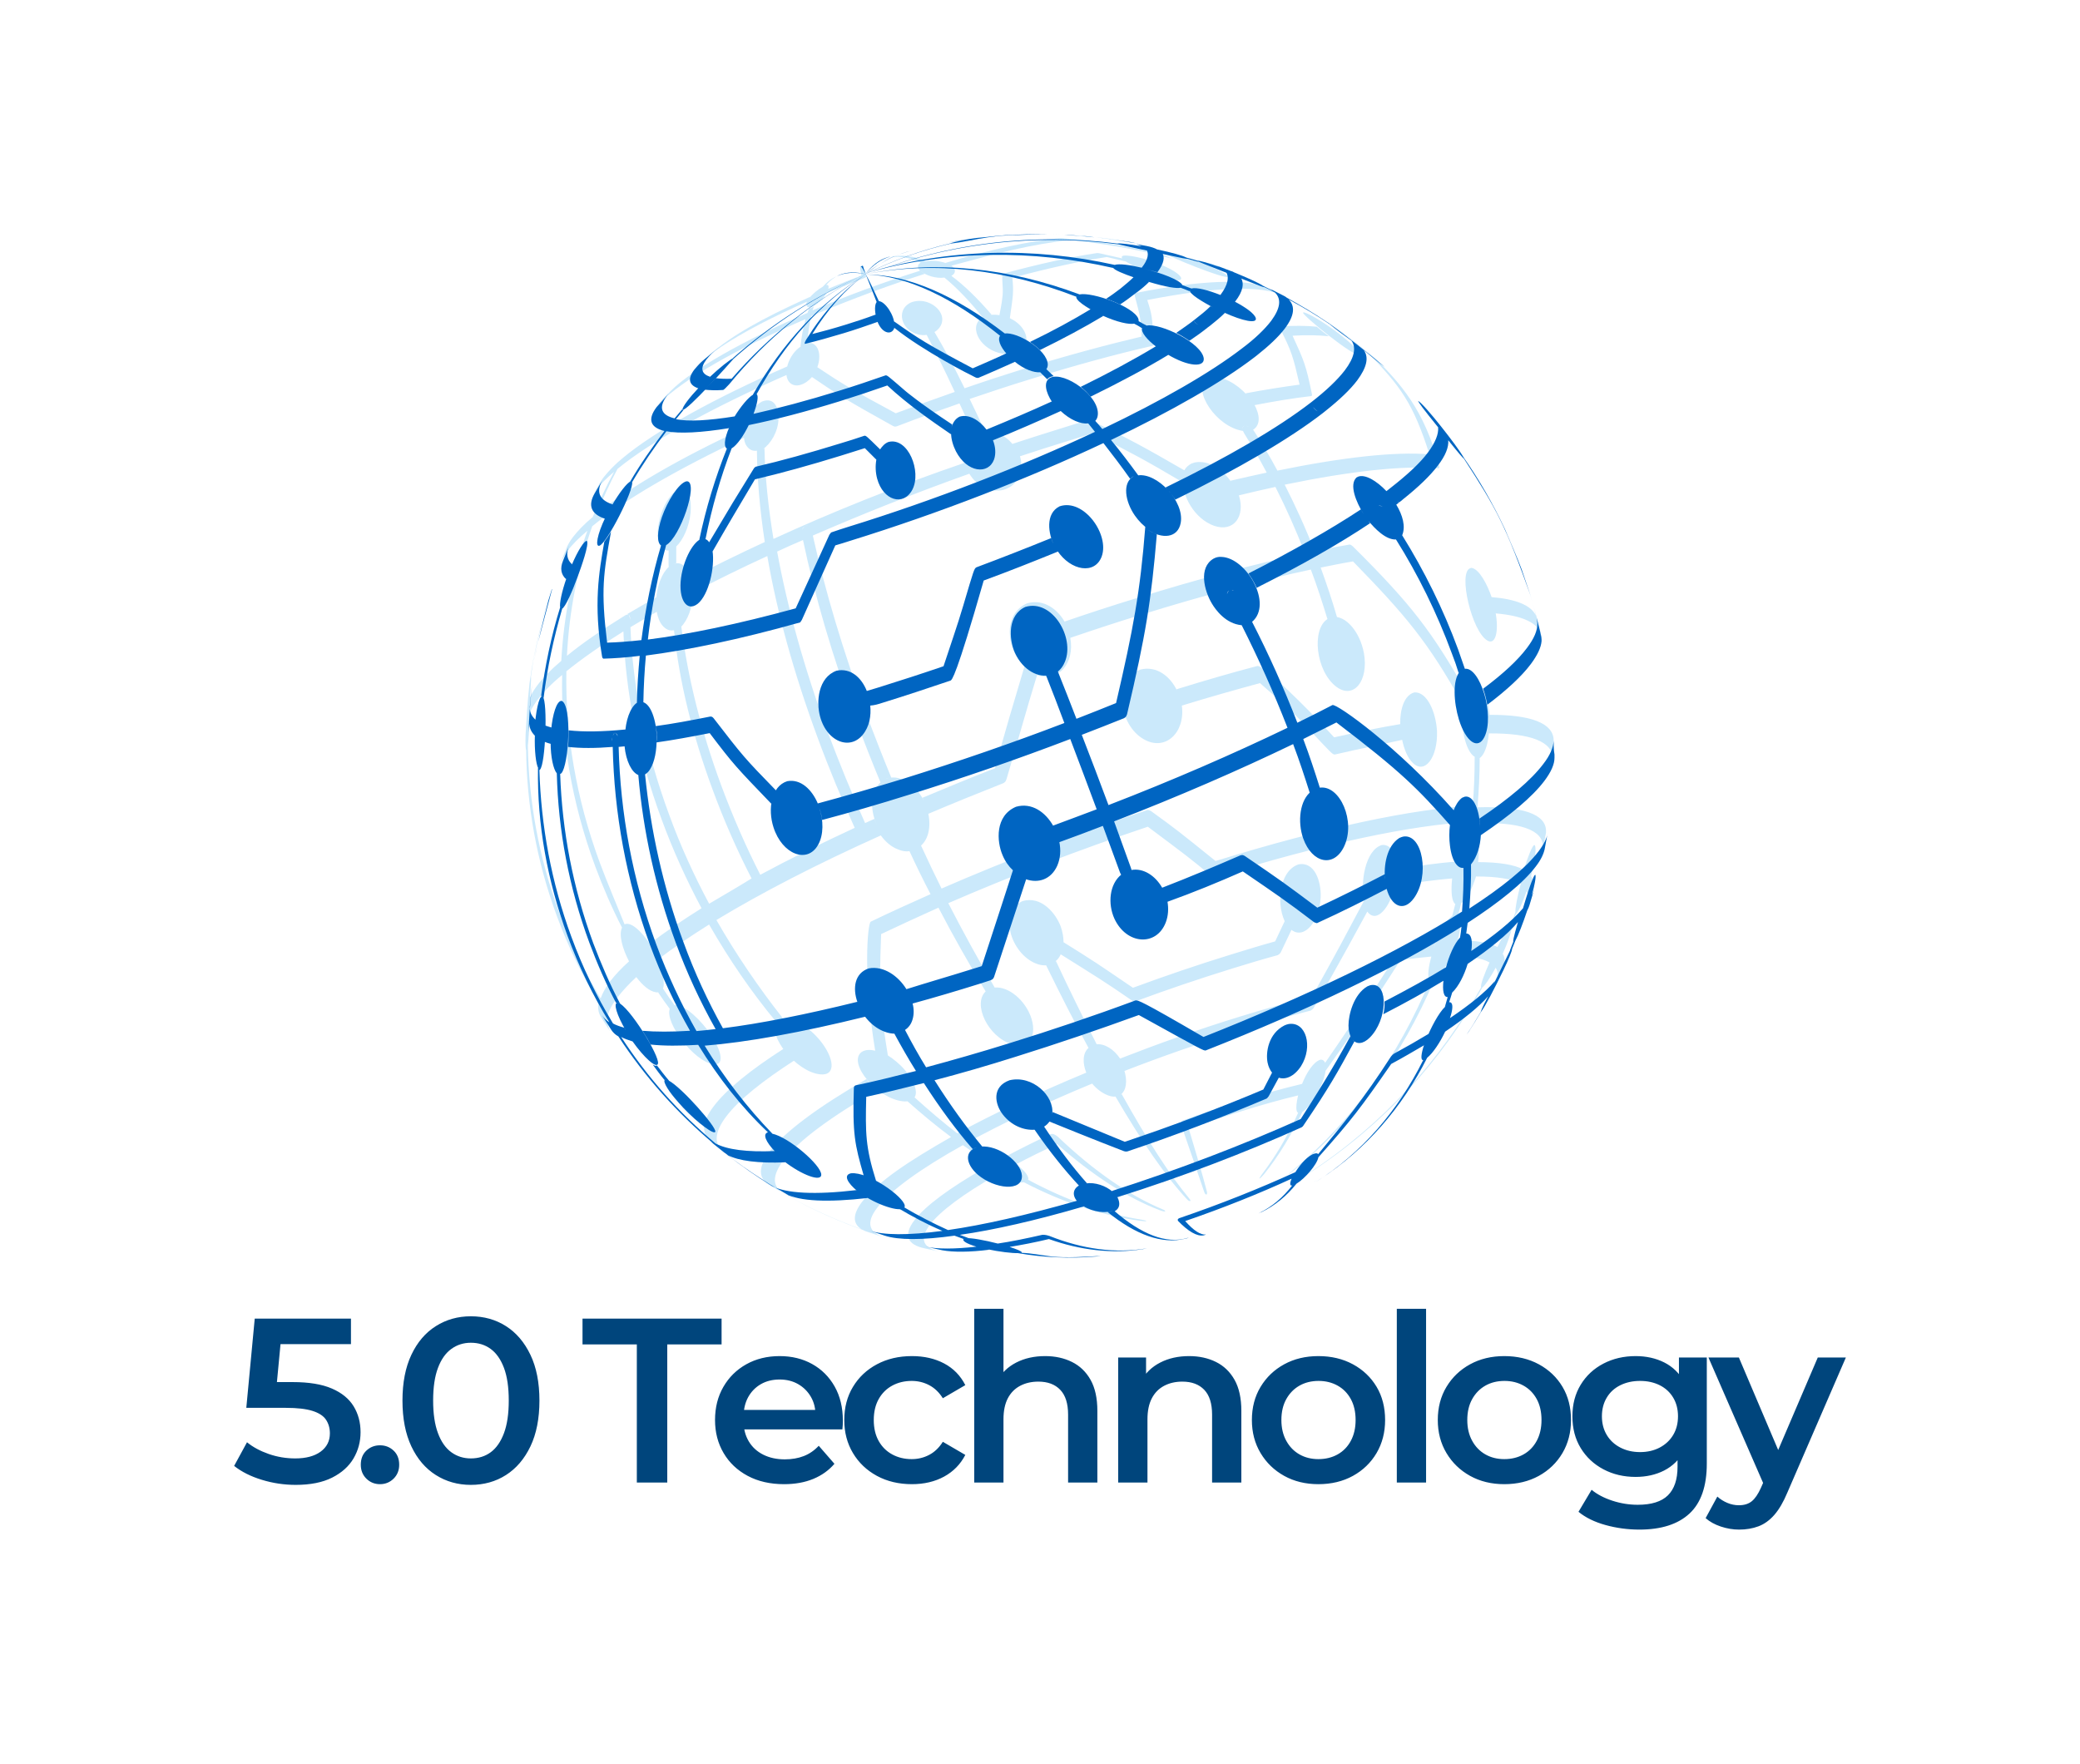 <svg xmlns="http://www.w3.org/2000/svg" viewBox="-23.44 -2.864 621.88 527.279"> <svg xmlns="http://www.w3.org/2000/svg" xmlns:xlink="http://www.w3.org/1999/xlink" version="1.1" x="133.677" y="67.136" viewBox="62.861 62.965 366.139 364.135" xml:space="preserve" height="305.962" width="307.647" preserveAspectRatio="xMinYMin" enable-background="new 0 0 500 500" style="overflow: visible;"><path class="st0" d="M262.3,63.7l-8-0.5c4.8,0.4,8.2,0.7,10.9,0.9C264.3,63.9,263.3,63.8,262.3,63.7z" style="fill: #CBE9FB;"></path><path class="st0" d="M283.4,66.8L283.4,66.8c-0.4-0.1-0.7-0.1-1.1-0.2c-7.8-1.5-10.9-2-17-2.6c6,0.8,13.1,1.9,18.6,2.9    C283.8,66.9,283.6,66.9,283.4,66.8z" style="fill: #CBE9FB;"></path><path class="st0" d="M418,184.2l-0.6-1.8c-0.1-0.2-0.2-0.4-0.2-0.6c0,0,0,0.1,0,0.1C417.5,182.6,417.7,183.4,418,184.2z" style="fill: #CBE9FB;"></path><path class="st0" d="M368.6,110.1l-0.6-0.5c-0.3-0.3-0.7-0.6-1.1-0.9C367.5,109.2,368,109.6,368.6,110.1    C368.5,110.1,368.6,110.1,368.6,110.1z" style="fill: #CBE9FB;"></path><path class="st0" d="M359.8,106c0.3-1-3.7-4.6-6.2-6.6c-5-4-11.4-8-13.7-8.6c-0.1,0-0.3,0-0.4,0.1    C339.7,92.2,357.8,106.9,359.8,106z" style="fill: #CBE9FB;"></path><path class="st0" d="M312.8,78.1c-0.1-0.7-2.9-2.2-6-3.5c0,0,0,0,0,0c2.9,0.2,5.2,0.7,7,1.4l-5.6-2.1c-1.7-0.6-3.8-1-6.3-1.2    c0.1,0,0.2,0.1,0.3,0.1c-5-1.8-9.9-3.1-11.7-3.2c-0.1,0-0.2,0-0.3,0c0,0,0,0.1,0,0.1C291.1,70.7,311.9,79.2,312.8,78.1z     M306.3,74.4c0.1,0,0.1,0.1,0.2,0.1c0,0,0,0,0,0C306.5,74.5,306.4,74.4,306.3,74.4z" style="fill: #CBE9FB;"></path><path class="st0" d="M162.9,88.4c0.6,1.8,5.1-0.8,7.1-4.5c4.4-1.8,9-3.6,13.6-5.4c0.5-0.2,0.7-0.6,0.6-0.9c0,0-1.1-3-1.4-3.5    l-0.8,0.3c-0.1,0.9-0.1,0.9,0.4,3.3c-4,1.5-8,3.1-11.8,4.7c0,0,0,0,0,0c0.2-0.8,0.2-1.6-0.9-1.3c0,0,0,0,0.1,0    c1.4-1.6,2.9-2.8,4.7-3.6l-0.8,0.4c-1.9,0.8-3.6,2.1-5.1,3.8c0,0,0,0,0,0c-1.6,0.9-3.6,2.5-4.7,4c0.1-0.2,0.2-0.3,0.4-0.5    c-11.1,5-23.6,11-32.8,18.1l-5.4,4.5c3.3-2.7,12-9.8,36.9-20.8C162.8,87.5,162.7,88,162.9,88.4z" style="fill: #CBE9FB;"></path><polygon class="st0" points="406,239.9 406,239.9 406,239.9   " style="fill: #CBE9FB;"></polygon><path class="st0" d="M155.2,352.9c-0.1-0.1-0.1-0.2-0.2-0.3c-11.9,7.6-20.7,14.7-25.2,20.7c-4.2,5.5-4.4,9.6-1.1,12.3l4.6,3.7    c-3.4-2.6-3.3-6.7,0.9-12.3c4.4-5.9,13-12.8,24.7-20.3C158.3,356.3,156.8,354.9,155.2,352.9z" style="fill: #CBE9FB;"></path><path class="st0" d="M379.2,226c-3.6,0.9-5.2,5.9-5.1,11.3c-7.2,1.2-15.1,2.8-23.5,4.7c-9.9-10.8-25.1-25.7-27.3-25.4    c-9.2,2.4-18.8,5.2-28.8,8.3c0.1,0.2,0.1,0.3,0.2,0.5c-2.4-5.1-7.3-9-13.1-7.5c-9.8,3.9-7.6,19.8,1.3,24.8    c7.7,4.4,14.8-2.5,13.5-12c9.7-3,19-5.6,27.8-8c5.1,4.5,11.9,10.4,16.5,15.4c9.3,10,9.3,10,10.2,10c8.6-2,16.6-3.6,23.9-5.2    c0.7,3.4,2,6.6,3.9,8.3c4.2,4,8.8-2.1,8.5-11.4C386.8,233,383.7,225.8,379.2,226z" style="fill: #CBE9FB;"></path><path class="st0" d="M405.2,207.6c2.8,1.6,4.1-3.3,2.8-10.2c0,0.2,0.1,0.3,0.1,0.5c9.6,0.8,15.2,3.4,16.2,7.8l-1.5-6l-0.1-0.3    l-2.2-7.7l-1-3c1.1,3.3,2.1,6.6,2.9,10c-1.7-3.7-7.2-5.9-15.8-6.6c0.1,0.2,0.1,0.3,0.2,0.5c-1.8-5.4-4.7-10.5-7.3-10.9    c-0.1,0-0.3,0-0.4,0.1C394.5,183,399.6,204.6,405.2,207.6z" style="fill: #CBE9FB;"></path><path class="st0" d="M420.3,299.7c-0.1,0.5-0.2,1.1-0.4,1.7l1.7-5.7c0.2-0.7,0.3-1.3,0.3-1.9l0,0c-0.3,0.5-1.5,4.8-1.6,5.5    C420.3,299.4,420.3,299.5,420.3,299.7z" style="fill: #CBE9FB;"></path><path class="st0" d="M428.7,243.5L428.7,243.5L428.7,243.5c0-0.1,0-0.3,0-0.5c-0.1-6.1-8.3-9.1-22.8-9c0,0.4,0.1,0.7,0.1,1    c-0.4-6.1-2.6-12.2-5.9-12.4c-1.2,0.2-2.1,1.2-2.8,2.6c-12-20.7-18.7-30-40.1-51.2c-0.5-0.4-0.6-0.5-1.1-0.6    c-4.2,0.7-8.3,1.5-12.5,2.3c-3.2-8.3-6.8-16.1-10.6-23.6c23.7-4.9,42.5-6.9,54.8-5.8c0.1,0,0.2-0.1,0.2-0.2c0-0.2,0-0.4,0-0.5    c-5.4-20.7-14.4-29.9-22.3-38c0,0-0.1-0.1-0.1-0.1c0.4,0.4,0.9,0.7,1.3,1.1c-4.7-4-12.5-10.3-17.7-13.8c3.9,2.9,8.7,6.6,13.1,10.1    c12,12.1,16.5,18.5,22.2,36.4c-12.2-1-30.7,1-54.1,5.8c-2.6-4.9-5.4-9.6-8.4-14.2c-0.1-0.2-0.2-0.3-0.4-0.4c0,0,0.1,0.1,0.1,0.1    c2.9-1.8,2.4-5.5,0.5-9c0,0.1,0.1,0.1,0.1,0.2c7.2-1.4,13.9-2.5,20-3.2c0.4-0.1,0.5-0.2,0.4-0.7c-2.1-10.3-2.9-12.1-6.9-20.8    c5-0.3,9.3-0.2,12.9,0.2c-1.6-1.2-2.9-2.2-4.3-3.4c-3.7-0.4-8.1-0.4-13.1-0.1c-0.1,0-0.1,0.1-0.2,0.1c0,0.1,0,0.3,0.1,0.4    c4.3,8.3,4.8,10.3,7.1,20.2c-5.9,0.8-12.3,1.8-19.2,3.1c0.1,0.1,0.2,0.3,0.3,0.4c-3.4-3.7-8.4-6.7-12.7-6.1    c-0.5,0.2-1.2,0.4-1.8,0.8c-4.5,3.9,3.6,16.8,13.3,18.3c-0.1-0.3-0.2-0.6-0.2-1c0-0.4,0.3-0.8,0.7-0.9c-0.4,0.2-1.2,0.7-0.2,2.6    c2.8,4.5,5.5,9.2,8.1,14.1c-4.2,0.9-8.5,1.9-12.9,2.9c0.1,0.2,0.2,0.3,0.3,0.5c-2.9-4.4-8-8-13-7c-0.4,0.1-0.8,0.3-1.2,0.4    c-1.1,0.6-2,1.4-2.5,2.4c-15.1-8.7-17.5-10-32.8-17.6c-0.8-0.3-1-0.3-1.7-0.2c-3.3,1-6.7,2-10.1,3.1c-5.5,1.7-11.1,3.5-16.6,5.3    c0.2,0.3,0.4,0.5,0.6,0.8c-2.8-4.1-7.9-6.2-12.3-4.8c0.6-0.2,1.3-0.3,2-0.4c-1.9-4.1-3.7-7.9-5.5-11.6c7.1-2.4,14.3-4.8,21.5-7    c15.8-4.9,30.4-8.9,43.6-11.9c0.2-0.1,0.4-0.3,0.5-0.4c-0.7-10.4-0.7-10.6-2.4-15.9c24-4.7,41-5.3,47.9-1.6l-5.3-2.7    c-7-3.4-23.5-2.8-46.8,1.8c-0.1,0.1-0.3,0.3-0.4,0.4c2.2,8.3,2.3,8.8,2.6,15.1c-12.7,3-26.8,6.8-42,11.5c-7,2.2-14.1,4.5-21,6.9    c-3.7-7.6-7.3-14.3-10.7-20c-0.1,0-0.1,0.1-0.2,0.1c2.6-1.4,3.9-4.4,2.2-7.2c-1.3-2.3-5.3-5-9.9-3.6c-0.3,0.1-0.8,0.3-1.1,0.5    c-4.6,2.7-2.8,9.5,3,11c1.1,0.3,2.2,0.4,3.2,0.2c3.1,5.9,6.5,12.7,10,20.3c-7.1,2.5-14.1,5-21,7.6c-15.8-8.5-19.2-10.6-27.9-16.4    c0.4-1.1,0.7-2.3,0.7-3.6c0.1-3.4-2-6.1-5.4-4.7c0.4-0.2,0.7-0.3,1.1-0.3c0.3-3.6,0.8-6.8,1.4-9.6c8.5-3.5,21.4-8.9,40.4-15    c-0.3-0.2-0.9-0.5-1.4-1c1.7,1.5,5.4,2.8,8.6,2.3c-0.1,0-0.1,0-0.2,0c4.3,3.5,8.9,8.3,13.6,14.1c0,0,0,0,0.1,0    c-0.2,0.1-0.3,0.2-0.5,0.3c-4.8,3.6,0,11.6,7.6,12.7c6.7,1,10.6-3.9,7.1-8.9c-1.1-1.6-2.8-2.9-4.7-3.8c0,0,0.1,0,0.1,0.1    c1.2-8.3,1.4-9.4,0.9-14.4c12.7-3.4,24-5.9,33.6-7.4l6.8,1.6c4.3,2.9,16.3,7.4,19.1,6.6c1.7-0.5-0.5-2.7-4.9-4.7    c-5-2.4-11.9-4.2-14.9-4c-0.3,0.1-0.6,0.1-0.7,0.3c-0.1,0.2-0.1,0.4,0.1,0.7l-8-1.8c-0.5-0.1-0.6-0.1-1-0.1    c-9.5,1.4-20.7,3.9-33.3,7.3c-0.5,0.2-0.5,0.2-0.2,5.6c0.1,2.8-0.7,6.5-1.2,9.2c0.2,0,0.4,0.1,0.5,0.1c-1.3-0.3-2.6-0.3-3.8-0.2    c0.2,0,0.3-0.1,0.5-0.1c-4.9-5.7-9.7-10.4-14.3-13.8c0,0,0,0,0,0c1.7-0.9,1.7-2.5-0.1-3.7c0,0,0.1,0,0.1,0.1    c17.3-4.7,27.8-7.5,42.6-9.2c10,1.3,21.4,2.7,36,6.7c-0.8-0.3-1.7-0.7-2.4-1.1c-0.1,0-15.3-4.5-36.9-6.2c-0.3,0-0.6,0-0.8,0    c-10.4,1-24.2,3.9-40.6,8.8c0.1,0,0.2,0.1,0.2,0.1c-2.2-0.8-5-1.1-7.2-0.7c0,0,0.1,0,0.1,0c-4.7-2-9.1-2.5-13.1-1.3l-0.8,0.2    l-0.3,0.1c3.7-1.1,7.8-0.6,12.3,1.5c0,0,0,0,0,0c-0.3,0.2-0.6,0.4-0.8,0.7c-0.4,0.7-0.1,1.6,0.7,2.4c-0.1-0.1-0.1-0.1-0.2-0.2    c-13.3,4.2-26.3,9-38.2,14.1c0.2-0.5,0.3-1,0.5-1.5l-0.1,0.1c-0.6,0.4-1.1,0.6-1.6,0.7c-0.2,0.5-0.4,1-0.6,1.6    c-22.6,9.7-41,20.1-48.7,27.8l-4.3,4.6c9.3-9.1,26.9-19.2,52.3-30.2c-0.8,2.9-1.4,6.2-1.8,9.8c0.1-0.1,0.2-0.1,0.2-0.1    c-4.4,2.7-6.8,10.1-4,12.9c2,2,5.5,0.8,7.9-2c0,0,0,0,0,0c9.1,6.2,12.2,8.2,28.8,17.4c0.6,0.3,0.8,0.3,1.5,0.1    c7.3-2.8,14.7-5.5,22.2-8.1c1.7,3.7,3.5,7.6,5.3,11.7c0,0,0,0,0,0c-3.2,2-4.3,5.8-3.7,9.5c-24,8.2-47.1,17.5-67.8,27    c-1.9-11.6-3-22.4-3.2-32.3c-0.2,0.2-0.4,0.3-0.6,0.4c2.8-1.9,5.4-6.1,5.6-10.7c0.2-3.4-1.2-8.1-5.8-6.3    c-3.5,1.8-6.1,6.4-6.7,10.5c0-0.3,0.1-0.6,0.2-0.9c-22.7,10.5-41.3,21.3-52.4,30.4c2.2-5.5,4.6-10.8,7.4-16    c12-9.9,34-21.9,60.3-33.5c0-0.5-0.1-1.5,0.2-3c-25.7,11.2-47.1,23-58.6,32.6c0,0,0,0.1,0,0.1c0,0-0.1,0-0.1,0    c-0.4,0.5-0.6,0.8-0.8,1.1c0.5-0.7,0.7-1,0.8-1.1c0,0,0.1-0.1,0.1-0.1c-2.8,2.3-5,4.6-6.6,6.6c-0.4,0.5-0.7,0.9-1,1.4l-3.1,5.2    c0.3-0.6,0.8-1.2,1.3-1.9c1.5-2,3.6-4.1,6.3-6.4c-2.8,5.2-5.3,10.5-7.6,16.1c-3,2.5-5.3,4.9-7,7.1c-1,1.3-1.7,2.5-2.2,3.6    l-2.2,5.5c0.7-1.2,1.7-2.8,2.3-4c1.7-2.3,4.1-4.7,7.2-7.3c-5.3,14.5-8.4,30.1-9.3,46.3c-3.7,3.1-6.6,6.1-8.6,8.8    c-1.1,1.5-1.9,2.8-2.5,4.1l-0.3,5.2c0-0.5,0.1-1,0.1-1.5c0.6-10.6,0.6-10.6,0.5-11c0,0,0,0,0,0c0,0,0,0,0,0c0.3-2.3,0.7-4.5,1-6.7    c1-4.2,1.9-8.4,2.9-12.6c1.4-5.8,2.6-9.8,3-11.2l-1.2,3.9c-1.7,6.1-3.6,14.4-4.9,20.7c0,0,0,0.1,0,0.1c0,0,0,0.1,0,0.1    c-0.4,2.2-0.8,4.5-1.1,6.8c0,0,0-0.1,0-0.1c-0.1,0.8-0.3,1.9-0.3,2.4c-0.6,5.2-1,12.1-1.3,17.2c-0.1,3.4,0,5.3,0.2,5.5    c0,0,0,0,0,0c0.2,19.6,3.7,39.5,10.9,59c4,10.9,9.1,21.3,14.9,30.9c-0.4,1.9-0.1,3.5,0.7,4.9l3.3,5.2c-1.1-2.9-2.2-5.6,2.8-12.1    c1.7-2.2,3.9-4.6,6.6-7.1c2.2,2.9,4.7,5.1,7,5.4c0.4,0.1,0.7,0,1,0c-0.1,0-0.1,0-0.2,0.1c1.3,2,2.7,3.9,4.1,5.8    c-1.8,4.9,8.5,18.6,15.4,19.7c4.7,0.7,2.8-5.8-2-12.2c-4-5.3-9.5-9.7-12.2-8.7c0.1-0.1,0.3-0.1,0.5-0.1c-1.4-1.9-2.8-3.9-4.1-5.9    c-0.1,0.3-0.3,0.5-0.4,0.7c1.3-1.6,0.7-5.9-1.6-10.9c5.2-4,11.4-8.2,18.4-12.6c7.1,12.4,15.1,24.1,24,34.8    c-3.2,4.8,6.9,17.5,15.4,18.5c6,0.7,5.1-5.8,0.2-11.9c-3.9-4.8-9.9-8.9-13.7-8c0.1,0,0.2-0.1,0.3-0.1    c-8.5-10.8-16.5-22.5-23.6-34.9c16-9.7,36-20,58.5-30.1c1.6,2.2,3.7,4.1,6.2,5c1.4,0.6,2.8,0.8,4,0.6c2.4,5.2,4.9,10.3,7.5,15.3    c-7.4,3.3-14.5,6.5-21.3,9.8c-1.1,0.8-2.8,19.1,1.6,45.9c0,0,0,0,0,0c-1.6-0.4-3.1-0.4-4.4,0.2c-0.1,0.1-0.3,0.2-0.5,0.3    c-5,4,5.7,16.6,14.8,17.5c0.7,0.1,1.2,0,1.7,0c0,0-0.1,0-0.1,0c5.1,4.5,10.2,8.8,15.5,12.7c-15,8.6-25.5,15.4-31.7,23.1    c-3.4,4.5-3.3,7.7-0.2,9.7c-9.7-3.5-19.1-7.8-28-12.9c-3.7-2.4-3.8-6.2,0.2-11.5c5.3-7.1,17.3-15.8,33.6-25.2    c-0.6-0.5-2.2-1.7-3.8-3.5c-0.1-0.1-0.1-0.2-0.2-0.3c-16.7,9.6-29,18.6-34.5,25.8c-4.1,5.5-4,9.4-0.2,11.8l-3.4-2.2    c1.1,0.7,2.3,1.5,3.4,2.2c0.1,0,0.1,0.1,0.2,0.1l5.1,3l4.1,2.3c7.7,4.2,15.8,7.7,24.1,10.7c0.5,0.3,1,0.5,1.7,0.7l5.7,1.9    c-5.3-1.7-6.5-5.2-2.4-10.5c4.7-6.2,15.6-14,30.5-22.3c1.1,0.7,2.1,1.5,3.2,2.2c0,0,0,0,0-0.1c-1.2,2,2.3,5.3,6.8,7.8    c-0.9-0.5-1.7-1-2.6-1.6c-12,6.9-20.8,13.3-24.7,18.5c-4,5.3-2.4,8.6,3.6,9.9l6,1.3c-6.3-1.2-8-4.3-4.1-9.6    c3.7-4.9,12.1-11.1,23.5-17.6c3.6,1.7,7.5,2.8,10.1,2.4c0,0-0.1,0-0.1,0c13.7,7.1,27.6,11.8,41.2,13.7c1.7,0.2,2.1,0.2,2.4,0.1    c-0.2-0.2-0.3-0.2-1.8-0.5c-13.3-2.1-26.9-7-40.3-14.2l0,0.1c0,0,0,0-0.1,0.1c0.8-1.1-1.1-3.5-4.1-5.7c4.5-2.4,9.4-4.8,14.5-7.2    c12.5,11,25,19.2,36.7,23.6c1.1,0.4,1.4,0.4,1.8,0.4c-0.1-0.4-0.1-0.4-1-0.8c-11.8-4.9-24.5-13.7-37.1-25.7    c-1.1-0.9-1.9-1.3-2.7-1c-5.8,2.7-11.2,5.4-16.2,8.1c0,0,0,0,0.1,0c-4.1-2.3-8-3.5-10.3-3c0.1,0,0.1,0,0.2-0.1    c-1-0.7-2.1-1.5-3.1-2.2c12.5-6.8,27.6-14,44.1-20.8c1.5,1.8,3.5,3.4,5.7,4.2c1,0.4,1.9,0.5,2.7,0.4c0,0-0.1,0-0.1,0    c9.3,16,18,28.6,25.4,36.5c0.6,0.6,0.8,0.7,1.1,0.7c0.1,0,0.1-0.1,0.2-0.1c0-0.2-0.1-0.4-0.5-0.9c-6.8-8.1-15-20.9-24-37.1    l-0.1,0.1c-0.1,0.1-0.1,0.1-0.2,0.1c2-1.5,2.4-5,1.2-8.7c0,0.1,0.1,0.2,0.1,0.3c13.1-5.1,26.9-9.9,40.6-14.2    c9.1-2.8,17.7-5.2,25.7-7.3c0.6-0.4,0.6-0.4,1-0.9c0.1-0.1,10.1-17.6,19.1-34.3c3.3,4.5,8.3-1.6,9.8-9.4c0,0.1,0,0.2,0,0.3    c7.6-1.3,14.4-2.2,20.4-2.7c-0.4,3.8-0.3,7.2,0.7,8.7c0.2,0.2,0.3,0.4,0.5,0.5c0,0-0.1,0-0.1,0c-0.4,1.4-0.7,2.8-1.1,4.2    c0,0,0.1,0,0.1-0.1c-2.2,1.3-4.9,6.5-6.7,11.7c0.2-0.6,0.4-1.3,0.7-2c0-0.1,0.1-0.2,0.1-0.3c-3.6,0.3-7.5,0.7-11.8,1.4    c-0.5,0.3-0.5,0.3-7.6,11.5c-0.1,0.1-8.2,13-20,30c0,0.1,0.1,0.2,0.1,0.3c-0.3-1-0.9-1.5-1.8-1.4c-2.5,0.8-4.9,4.6-6.5,8.6    c-6.7,1.6-13.9,3.6-21.7,6c-6.9,2.2-13.9,4.5-20.7,7c-0.3,0.2-0.8,0.5-0.5,1.9c3.3,9.6,6.1,17.6,8.1,23.6c0.3,0.8,0.5,0.8,0.8,0.9    c0.2-0.3,0.3-0.5,0.1-1.2c-1.5-5.8-3.7-13.3-6.4-22.2c6.1-2.2,12.3-4.3,18.5-6.2c7.3-2.3,14.2-4.2,20.4-5.7    c-0.6,2.4-0.8,4.5-0.5,5.5c0.1,0.4,0.3,0.6,0.6,0.7c0,0,0,0-0.1,0c-3.7,8.2-8,15.5-12.9,21.9c-0.8,1.1-0.8,1.2-0.9,1.5    c0.1,0,0.4-0.1,1.7-1.6c5.2-6.5,9.7-13.9,13.6-22.1c0,0,0,0,0,0c1.9-1.2,4.6-4.9,6.4-8.8c1.1-2.3,1.7-4.4,1.9-6.1    c0,0.1,0,0.1,0,0.2c12.7-17.9,15.9-22.7,26.6-39.3c4-0.6,7.6-1,11-1.3c-1,3.6-1.4,6.8-0.8,8.2c0.1,0.3,0.3,0.4,0.4,0.6    c-0.1,0-0.1-0.1-0.2-0.1c-11,26.4-27.4,49.7-48.5,67.2c-1.1,0.9-1.3,1.1-1.8,1.5c0.5-0.2,0.6-0.2,2.3-1.6    c21.5-17.5,38.3-40.8,49.5-67.2c-0.1,0.1-0.2,0.1-0.3,0.2c1.7-0.8,4.4-4.6,6.6-9.4c-0.1,0.1-0.1,0.2-0.2,0.4    c6.3,0,11,0.7,13.7,2.3c-1.9,4.3-3.3,8-3,8.9c0,0,0,0,0,0c-14.4,25.9-35.1,48.8-61,65.8c-1.4,0.9-1.6,1.1-2.3,1.5    c0.8-0.4,0.8-0.4,2.4-1.4c26-16.9,46.8-39.7,61.3-65.8l-0.1,0c0,0,0,0,0,0c0.8-0.4,2.9-3.4,5.1-7.5c-0.1,0.1-0.1,0.3-0.2,0.4    c0.5,0.8,0.8,1.6,0.7,2.6l0-0.1c0-0.1,0.1-0.3,0.2-0.5c-0.1,0.3-0.2,0.5-0.2,0.6c0,0.1,0,0.3,0,0.4c-0.1,0.9-0.4,2-1,3.1l2.6-5.3    c0.6-1.2,0.9-2.3,0.9-3.2l0,0c0-1-0.2-1.8-0.7-2.6c-0.1,0.3-0.3,0.6-0.4,0.9c2.8-6.1,4.3-11.2,3.7-12c0.1,0.1,0.1,0.3,0.1,0.5    c0.4-1.1,0.8-2.2,1.2-3.3l0,0c0,0-0.1,0-0.1,0c0.8-0.4,2.6-4.2,4.2-9c-0.1,0.2-0.1,0.4-0.2,0.7c0.6,0.9,0.9,1.9,0.8,3l0-0.1    c0.2-1.1,1.4-4.8,1.6-5.3c0-1.1-0.3-2.1-0.8-3c0,0.1,0,0.2-0.1,0.3c1.4-5.5,2.1-10.3,1.4-11.3c0,0-0.1-0.1-0.1-0.1    c-0.7,0-2.3,4-3.8,8.8c-3.3-1.8-8.8-2.7-16.3-2.7c0,0.1,0,0.2,0,0.3c0.7-5.3,0-9.4-1.9-10c0.1,0,0.2,0.1,0.3,0.1    c0.3-1.4,0.5-2.8,0.7-4.2c15.4-0.6,24.1,2.2,24,8.3l0-0.1c0.1-0.4,0.2-1,0.3-1.7c-0.2,0.9-0.3,1.6-0.3,1.9c0,0.2,0,0.3,0,0.5    c0,0.3-0.1,0.5-0.1,0.8l0.9-4.9l0.2-0.9c0.1-0.4,0.1-0.7,0.1-1.1l0,0c0.1-6.2-8.7-9-24.4-8.5c0.5-5.8,0.8-11.6,0.8-17.5    c-0.6,0.4-1.1,0.4-1.7,0.3c2.4,0.7,4.5-3.4,5-9.4c0,0.1,0,0.2,0,0.3c14.7-0.1,22.8,2.9,22.7,9.1c0,0,0-0.4,0-1c0,0.4,0,0.8,0,0.9    l0-1.1l0-0.6c0-0.6,0-1.2,0-1.9c0,0,0-0.1,0-0.1c0-0.1,0-0.1,0-0.2C428.7,244.5,428.7,244,428.7,243.5z M319.2,131.2    c0.3,0,0.6,0,1,0.2C319.9,131.3,319.6,131.2,319.2,131.2z M97.7,142.8c-0.1,0.2-0.2,0.5-0.6,1.1C97.3,143.6,97.5,143.2,97.7,142.8    z M96.5,144.1c-0.1,0.2-0.3,0.5-0.5,0.8C96.2,144.6,96.3,144.3,96.5,144.1z M66.2,213.5c-0.1,0.3-0.1,0.5-0.1,0.6    C66.2,213.8,66.2,213.6,66.2,213.5z M241.7,399.7c-0.1,0.1-0.2,0.1-0.4,0.2C241.5,399.8,241.6,399.8,241.7,399.7z M223.6,388    c-0.3,0.1-0.6,0.2-0.9,0.3C222.9,388.2,223.2,388.1,223.6,388z M385.3,328.6c0.2,0.1,0.5,0,0.7-0.1    C385.7,328.7,385.5,328.7,385.3,328.6z M163.9,166.9C163.9,166.9,163.9,166.9,163.9,166.9c0,0-0.1,0-0.1-0.1    C163.8,166.8,163.8,166.8,163.9,166.9z M163.5,166.7c-0.4-0.1-0.9,0-1.3,0.2C162.7,166.6,163.1,166.6,163.5,166.7z M162.1,167    c-0.3,0.4-0.6,0.7-0.8,1.2C161.4,167.7,161.7,167.3,162.1,167z M93,328.8C93,328.8,93,328.8,93,328.8c-1.7,2.3-2.8,4.3-3.4,6.1    c-5.9-9.7-10.9-20-14.9-31c-7.2-19.5-10.7-39.4-11-59c0,0,0,0,0,0c0.2-1.6,0.4-5.2,0.9-12.1c0.6-1.3,1.4-2.6,2.5-4.1    c2.1-2.8,5-5.8,8.8-8.9c-0.5,22.1,3.3,45.2,11.8,68.2c2.8,7.5,5.9,14.7,9.5,21.7c-1.2,2.5,0.1,7.4,2.5,12    C96.9,324.2,94.7,326.6,93,328.8z M107.1,315.4c0.1,0.1,0.2,0.3,0.2,0.4c-3.1-4.8-7.1-8.5-9.3-7.2c0,0,0.1-0.1,0.1-0.1    c-2.9-7.2-6-14.4-8.8-21.9c-8.5-23-12.3-46.1-11.9-68.1c5.4-4.4,12.3-9.2,20.3-14.2c0.7,21.2,5.1,43.9,13.6,66.9    c4,10.9,8.8,21.5,14.2,31.6C118.5,307.2,112.3,311.4,107.1,315.4z M97.7,201.7c0-0.1,0-0.2,0-0.3c0,0.6,0,1,0,1.5    C97.7,202.5,97.7,202.1,97.7,201.7z M99.6,198.4c0.3,0.2,0.5,0.8,0.6,1.8C100.1,199.7,99.8,198.9,99.6,198.4z M128.2,301.2    c-5.4-10.1-10.2-20.6-14.2-31.6c-8.5-23-13-45.6-13.8-66.8c3-1.8,6.1-3.6,9.4-5.5c-0.1-0.6-0.4-2.4-0.1-4.8c0-0.1,0-0.3,0-0.4    c-3.7,2.1-7.3,4.2-10.7,6.2c0.3-0.1,0.5-0.1,0.7,0c-0.3,0.1-0.6,0.1-0.9,0.2c-0.5,0.8-0.7,1.2-0.9,2.4c0.2-1.5,0.7-2.1,0.9-2.4    c0.1-0.1,0.2-0.1,0.2-0.2c-8.4,5.2-15.6,10.1-21.2,14.7c0.8-16.1,3.9-31.6,9-46.1c11.4-9.4,30.6-20.5,54-31.5    c0.1,1.5,0.6,2.7,1.5,3.6c0.9,0.9,2,1.2,3.1,1c0.1,9.9,1,20.8,2.8,32.5c-9.3,4.3-18.1,8.6-26.3,12.9c0.2,0.6,0.3,1.3,0.4,2.2    c-0.7-5.1-3.3-8.9-7-7.1c0.4-0.2,0.9-0.4,1.4-0.5c0-2,0-4,0-5.9c2.4-2.3,4.6-6.9,5.1-12.1c0.4-4.3-0.5-10-4.7-8.1    c-5.6,3.5-9.1,16.4-5.6,20.5c0.7,0.9,1.6,1.2,2.5,1.1c0,2-0.1,3.9,0,5.9c0,0,0.1-0.1,0.1-0.1c-5.2,4.7-6.4,18-1.4,21.8    c1,0.8,2.1,1,3.2,0.8c1.8,18,6.5,37.1,13.7,56.6c4,10.9,8.7,21.6,13.9,31.7C138,295.5,132.9,298.4,128.2,301.2z M146.4,290.9    c-5.2-10.2-9.8-20.8-13.9-31.8c-7.2-19.5-11.9-38.5-14.2-56.5c0,0,0,0-0.1,0.1c2.4-2.4,4.2-7,4.2-12.2c8.2-4.3,17.1-8.7,26.5-13    c3.4,19.8,9.4,41.6,17.9,64.6c4,10.9,8.5,21.7,13.2,32.1C167.9,279.8,156.6,285.4,146.4,290.9z M188.6,274.6    c-0.7-1.3-1.2-2.4-1.6-3.6c-1.1,0.5-2.2,1-3.3,1.5c-4.7-10.4-9.1-21.2-13.2-32.1c-8.5-23-14.5-44.8-18.1-64.5    c3-1.4,6.1-2.8,9.2-4.1c4.1,19.5,10.4,41.2,18.9,64.2c2.8,7.5,5.7,14.9,8.7,22.1c0.4-0.3,0.7-0.5,1-0.8    C185.2,260.3,185.1,268.4,188.6,274.6z M191,256.8c0.6-0.3,1.2-0.4,2-0.5c-3-7.3-5.9-14.7-8.7-22.1c-8.5-23-14.9-44.6-19.2-64    c17.5-7.6,36.3-15.1,55.7-22c1.4,2.4,3.6,4.4,6.5,5.4c7.7,2.7,13.8-4,11.5-11.6c5.5-1.8,11-3.6,16.6-5.3c3.2-1,6.3-1.9,9.4-2.9    c14.4,7.4,18.3,9.4,32,17.5c0-0.3,0-0.7,0.1-1.2c-0.6,5.9,4,14.1,10.9,16.6c7,2.5,11.3-3.3,8.9-10.8c4.5-1.1,8.8-2.1,13-3    c3.8,7.5,7.3,15.3,10.5,23.6c-17.7,3.8-37.9,9.1-60,16c-8.5,2.6-17.1,5.4-25.5,8.3c0.2,0.3,0.3,0.6,0.4,0.8    c-2.6-5.1-7.8-9-13.7-7.3c-8.7,3.7-7.6,16.2-1,22.5c-4.7,15.7-6.4,21.5-10.5,36.2c-8.8,3.4-17.4,7-25.8,10.5    c0.2,0.3,0.4,0.7,0.5,1C201.4,258.3,195.6,254.9,191,256.8z M393.9,286.2c-6.1,0.5-13.1,1.4-20.8,2.8c0,0.2,0,0.4,0,0.6    c0-5.2-1.9-9.7-5.5-9.3c-5.9,1.7-7.9,13.5-6.2,20.2c0-0.2-0.1-0.3-0.1-0.5c-6.7,12.6-9.4,17.8-18.5,34.1    c-8.1,2.1-16.9,4.5-26.2,7.4c-14.3,4.4-28.6,9.5-42.2,14.8c0,0,0,0.1,0.1,0.1c-2.3-3.5-5.6-5.5-8.6-5.2c0.1,0,0.2,0,0.2,0    c-4.7-9.2-9.6-19.1-14.5-29.6l-0.2,0.1c-0.3,0.2-0.7,0.4-1,0.6c1.3-0.6,2.3-1.7,2.9-3.1c12.9,8.1,15.6,9.7,25.3,16.4    c0.6,0.4,0.8,0.3,1.4,0.3c11.3-4.2,22.9-8.1,34.5-11.7c5.5-1.7,10.8-3.3,16-4.7c0.5-0.3,0.7-0.4,1.1-1l3.8-8    c4.7,3.6,10.1-3.3,10.4-11.7c0.2-5.5-2.1-12.7-7.9-11.6c-7.3,2.5-8,15.4-4.3,21.3c-0.2-0.3-0.4-0.7-0.6-1.1c-1,2.2-2.4,5-3.4,7.2    c-5.1,1.4-10.3,3-15.8,4.7c-11.7,3.6-23.4,7.6-34.8,11.8c-12.8-8.7-13.6-9.3-24.7-16.2c0-1.7-0.3-3.6-1-5.6    c-1.7-4.6-6.9-11.1-13.7-9c-8.5,4.1-4.1,18.4,4.7,22.1c1.4,0.6,2.7,0.8,3.9,0.7c0,0,0,0-0.1,0c5.1,10.4,10.1,20.3,15.1,29.4    c-2.1,1.8-2.2,5.4-0.8,8.8c-17.1,7.1-32.9,14.5-45.9,21.6c-5.2-4-10.2-8.3-15.2-12.8c1.3-2-0.2-6-3.5-9.8c-1.7-2-3.9-3.8-6.1-5.2    c0,0,0.1,0,0.1,0.1c-2.4-15.1-3.3-20.8-2.4-43.2c6.5-3.1,13.3-6.2,20.4-9.4c5.4,10.4,11.1,20.4,16.8,29.8    c-4.7,4.4,0.7,16.1,9.3,18.8c7.2,2.3,9.5-4.6,6-11.6c-3.1-6.1-9.3-9.9-13.7-8.2c0.5-0.2,1-0.3,1.6-0.4c-5.6-9.5-11.1-19.5-16.5-30    c22.1-9.6,46.3-18.9,71-27.2c13.5,10.1,14.9,11.1,22.7,17.6c0.3,0.1,0.7,0.3,0.9,0.4c0.7-0.1,0.8-0.1,0.9-0.2    c38.2-11.9,69.7-18.4,90.3-19.5c-0.2,1.4-0.3,2.9-0.5,4.3c0,0,0,0,0,0C396.8,277.6,395,281.6,393.9,286.2z M401.2,291.1    c0,0.1-0.1,0.2-0.1,0.4c7.3,0,12.7,0.8,15.9,2.6c-1.2,4.5-2,8.6-1.9,10.1c-0.4,1.1-0.8,2.2-1.2,3.3c0.1-0.1,0.2-0.1,0.3-0.1    c-0.7,0-3.1,4.2-5.5,9.2c-2.9-1.6-7.7-2.4-14.2-2.3c0,0.1-0.1,0.3-0.1,0.4c1.6-5.4,1.5-9.7-0.4-9.8c0.3,0,0.5,0.1,0.7,0.3    c0.4-1.4,0.8-2.8,1.1-4.2c-0.1,0.1-0.2,0.1-0.3,0.2C397.4,300.2,399.7,296.2,401.2,291.1z M400.6,248.8c0,5.9-0.2,11.7-0.7,17.5    c-20.8,1.1-52.8,7.7-91.5,19.7c-13.3-10.7-13.5-10.9-23-17.8c-0.3-0.1-0.7-0.3-1.1-0.4c-25.9,8.6-50.7,18.1-73.4,28    c-2.5-5-4.9-10.1-7.3-15.3c2.5-2.2,3.6-6.4,2.6-11.3c8.7-3.7,17.6-7.3,26.7-10.9c0.5-0.3,0.8-0.5,1.1-1.4    c3.7-12.3,7.1-24.8,10.9-37.1c0,0,0,0-0.1,0c7.6,2.8,13.6-4.2,11.9-13.2c8.5-2.9,17-5.7,25.5-8.3c22.2-6.9,42.4-12.2,60.1-16    c2.2,5.8,4.1,11.7,5.9,17.6c0.1-0.1,0.2-0.1,0.2-0.1c-6,3.5-4.4,18.8,3.1,24.3c6.1,4.4,11.4-2.2,9.7-12    c-1.4-7.7-6.6-13.7-11.3-12.9c0.5-0.1,1-0.1,1.7,0c-1.7-5.9-3.7-11.8-5.8-17.6c4-0.8,7.8-1.6,11.5-2.2    c19.1,19.6,26.6,28.6,38.9,50.5c-0.8,6.5,0.6,15.4,3.6,18.4c0.4,0.4,0.7,0.6,1.1,0.7C400.7,248.9,400.6,248.8,400.6,248.8z     M406,239.4c0-0.4,0-0.9,0.1-1.4C406,238.6,406,239,406,239.4z M406.1,237.8c0-0.5,0-0.9,0-1.4C406.1,237,406.1,237.4,406.1,237.8    z" style="fill: #CBE9FB;"></path><path class="st0" d="M343.8,399.9l1.7-1.1c-0.7,0.5-1.4,0.9-2.1,1.3C343.5,400.1,343.7,400,343.8,399.9z" style="fill: #CBE9FB;"></path><path class="st1" d="M268.1,91.9c5.3,2.4,9.5,3.3,11.5,2.9c0,0-0.1,0-0.1,0l-0.1,0c1,0.5,1.9,1,2.8,1.6c0,0,0-0.1,0.1-0.1    c-0.6,1.5,1.8,4.3,5.1,6.8c-0.1-0.1-0.2-0.2-0.3-0.2c-7.6,4.6-16.7,9.5-26.7,14.4c1.4,1.1,2.5,2.2,3.5,3.5    c10.4-5.1,19.8-10.1,27.7-14.9c-0.1,0-0.2-0.1-0.2-0.1c7.4,4.4,13.1,4.6,12.8,1.4c-0.6-5.4-15.3-12.7-20.4-11.7c0,0,0.1,0,0.1,0    c-1-0.5-1.9-1-2.9-1.6c0,0,0,0,0,0c0.1-0.2,0-0.5-0.1-0.9c-1.7-4.3-16.3-9.5-20.9-8.6c-25.1-9.4-51.2-12.3-75.9-7.2l0,0    c24.3-4.8,49.9-1.6,74.7,8c0-0.1,0.1-0.1,0.1-0.2c-0.7,1.4,3.9,4.2,7.2,5.9c-0.9-0.5-1.6-0.9-2.2-1.2c-6.1,3.7-13.4,7.7-21.5,11.6    c0.1,0,0.2,0.1,0.2,0.2c1.8,1.2,2.9,2.3,3.3,2.7c8.4-4.1,16-8.2,22.5-12.1C268.2,92,268.2,91.9,268.1,91.9z" style="fill: #0065C2;"></path><path class="st1" d="M162.8,100.4c-0.6,1-0.6,1.3-0.6,1.5c0,0,0.1,0.1,0.1,0.1c4.2-1,8.8-2.3,13.8-3.8c4-1.2,8-2.6,12-4    c0,0,0,0,0-0.1c1.6,4.1,4.7,4.8,5.8,2.7c0.1-0.2,0.2-0.4,0.2-0.6c0,0,0,0.1,0,0.1c10.4,8.3,26.9,16.7,28.8,17.6    c0.6,0.3,0.8,0.2,1.1,0.2c4.5-1.9,8.8-3.8,13-5.7c0,0,0,0-0.1-0.1c3.4,2.8,6.9,4,9.1,3.8c0.8,0.8,1.7,1.7,2.5,2.5    c0.5-0.6,1.2-1,2.3-1.1c-0.9-0.8-1.7-1.7-2.6-2.5c0.3-0.4,0.5-1,0.5-1.7c-0.2-5.2-10.7-11.6-15.4-11c0,0,0.1,0,0.1,0    c-17.3-13.3-34.3-21-49.4-21l0,0c14.5,0.4,30.9,8.3,47.7,21.8c0.1-0.1,0.2-0.2,0.2-0.2c-1.3,1.3-0.1,4.1,2.2,6.7    c-0.1-0.1-0.1-0.2-0.2-0.2c-3.8,1.8-7.8,3.5-11.9,5.3C205.5,102,202.8,100.2,194,94c0.1,0.5,0.1,0.9,0.1,1.3    c0.1-3.4-3.3-8.4-5.5-8.5c-2-4.3-3.5-7.5-4.7-9.6l0,0c0.9,2.2,2.2,5.6,3.9,9.9c0.1-0.1,0.2-0.2,0.4-0.3c-1,0.4-1.2,2.8-0.7,5.1    c0-0.1,0-0.2-0.1-0.3c-3.5,1.3-7.1,2.5-10.7,3.6c-4.2,1.3-8.2,2.4-11.8,3.3c5.4-8.7,11.7-15.9,19-21.3l0.1-0.1l-0.1,0.1    C175.7,83.1,168.7,90.9,162.8,100.4z" style="fill: #0065C2;"></path><path class="st1" d="M136.2,114.4c-2.2,0.1-4.1,0-5.7-0.2c-0.5,0.6-2.4,2.5-3.9,4.1c1.8,0.2,4,0.3,6.6,0.1c0.3-0.1,1-0.8,2.2-2.1    c13.4-16.3,29.6-29.7,48.4-39.2l0.1-0.1c0,0,0,0-0.1,0.1C165.5,86.3,149.5,99.1,136.2,114.4z" style="fill: #0065C2;"></path><path class="st1" d="M66.1,213.9c0.4-1.9,0.8-3.9,1.3-6C66.7,210.9,66.5,211.9,66.1,213.9z" style="fill: #0065C2;"></path><path class="st1" d="M72.3,189.2c0,0.1-0.1,0.1-0.1,0.2l-1.2,3.9c-1.1,4.3-2.5,9.7-3.6,14.7c0.8-3.1,2.1-8.2,4.9-18.6    C72.3,189.3,72.3,189.2,72.3,189.2z" style="fill: #0065C2;"></path><path class="st1" d="M183.7,239.9c1.9-3,2.3-7,1.6-10.8c0.1,0.7,0.2,1.2,0.2,1.6c1.5-0.1,2.9-0.5,4.4-1c8.1-2.5,16.2-5.2,24.2-7.9    c0.5-0.3,1.9-1,11.8-35.6c9-3.3,17.8-6.8,26.4-10.3c-0.1-0.1-0.1-0.2-0.2-0.3c4.8,7.2,13.4,8.6,15.8,2c2.8-7.8-6.4-20.7-15-17.8    c-5.2,2.6-4,9.9-1.9,14c-0.4-0.8-0.8-1.6-1.1-2.7c-8.6,3.5-17.5,7-26.6,10.4c-0.8,0.5-0.8,0.5-4.7,13.7c-1.9,6.5-4.9,15.1-7,21.5    c-7.6,2.6-15.3,5.1-23,7.5c-1.4,0.4-2.9,0.9-4.3,1.3c-1.9-4.8-5.8-8.3-10.8-7.2c-6.5,2.4-7.3,11-5.8,16.4    C170.3,244.1,179.3,247.1,183.7,239.9z" style="fill: #0065C2;"></path><path class="st1" d="M359,149.3c-0.1,0.1-0.3,0.2-0.4,0.2c-2.8,2.5-0.2,8.8,2.5,13.1c-0.3-0.5-0.7-1.1-1-1.7    c-10.9,7.2-24.5,14.9-40,22.8c0.1,0.1,0.2,0.2,0.2,0.3c1.6,2.2,2.4,4.1,2.7,4.8c15.7-7.9,29.5-15.7,40.4-23    c-0.2-0.2-0.4-0.4-0.5-0.7c2,2.4,6,6.7,9.7,6.5c7.9,12.6,14.6,26.2,19.9,40.6c0.9,2.3,1.7,4.6,2.4,6.9c0.1-0.2,0.3-0.4,0.4-0.5    c-2.6,3-2.2,10.9-0.3,17.1c2.5,8,6.8,10.9,9.1,6.1c3.7-7.7-1.6-24.9-7-24.2c-0.8-2.3-1.6-4.6-2.4-6.9c-5.3-14.4-12-27.9-19.9-40.6    c1.3-3.1,0.2-7.1-2.1-10.9c0.4-0.3,0.9-0.7,1.3-1c-0.1,0-0.2,0.1-0.4,0.1c-0.2,0-0.3-0.1-0.5-0.2c0.3,0.1,0.6,0.2,0.9,0.1    c0.4-0.3,0.8-0.6,1.1-0.9c5.4-4.3,9.6-8.3,12.4-12c2.7-3.5,3.9-6.5,3.7-9c4.1,5.1,5.2,6.3,5.6,6.6c0,0,0,0,0,0c0,0,0,0,0,0l0,0    c11.6,17.8,14.9,24,23.7,48.7l-3.2-9.4c-1.6-4.3-4.1-9.9-5.9-14.2c-4.3-9.2-9.3-17.8-14.8-25.7c-2.1-3.8-13.8-18.7-16.1-20    c0,0,0,0.1,0,0.1c0.4,0.8,1.6,2.5,7.1,9.3c0.2,2.4-1,5.4-3.6,8.9c-2.9,3.9-7.5,8.1-13.4,12.7c-0.5,0.4-0.9,0.7-1.4,1.1    C365.7,150.7,361.5,148.2,359,149.3z M366.2,161.4c-0.4-1.1-0.2-1.7,0.2-1.9C365.9,159.8,365.8,160.5,366.2,161.4z M366.5,159.5    c0.1,0,0.2,0,0.3,0c0.4,0.1,0.7,0.3,1.1,0.5C367.3,159.7,366.9,159.6,366.5,159.5z M395.9,218.1c-0.2,0.1-0.3,0.3-0.5,0.5    C395.6,218.4,395.8,218.2,395.9,218.1z M369,161.3c-0.1-0.2-0.3-0.4-0.4-0.5C368.7,161,368.9,161.2,369,161.3z" style="fill: #0065C2;"></path><path class="st1" d="M110.7,123l-1.5,1.7c1.2-1.4,2.5-2.7,3.7-4c0.3-0.4,0.6-0.7,0.9-1.1L110.7,123z" style="fill: #0065C2;"></path><path class="st1" d="M192.7,70.9l-0.8,0.2l-0.3,0.1c-2.9,0.9-5.5,2.9-7.8,5.9l0,0c0,0,0,0,0,0C186.5,73.9,189.5,71.9,192.7,70.9z" style="fill: #0065C2;"></path><path class="st1" d="M189,73.5c-1.7,1.1-3.4,2.2-5.1,3.6C186.1,75.5,187.7,74.4,189,73.5z" style="fill: #0065C2;"></path><path class="st1" d="M201.2,68.6c-1.8,0.4-3.6,0.9-5.4,1.6c1.1-0.4,2.4-0.8,4.1-1.3L201.2,68.6z" style="fill: #0065C2;"></path><path class="st1" d="M183.9,77.1C183.9,77.1,184,77.1,183.9,77.1C184,77.1,183.9,77.1,183.9,77.1L183.9,77.1z" style="fill: #0065C2;"></path><path class="st1" d="M195.9,70.2c-2.8,0.9-4.4,1.7-6.8,3.4C191.3,72.1,193.5,71,195.9,70.2z" style="fill: #0065C2;"></path><path class="st1" d="M254.4,63.1c-0.1,0-0.3,0-0.4,0c0.2,0,0.4,0,0.6,0L254.4,63.1z" style="fill: #0065C2;"></path><path class="st1" d="M213.5,65.9c-0.8,0.2-1.8,0.3-3,0.6C211.5,66.3,212.5,66.1,213.5,65.9z" style="fill: #0065C2;"></path><path class="st1" d="M249.1,63c1.9,0,3.5,0.1,4.9,0.1C252.4,63.1,250.7,63,249.1,63z" style="fill: #0065C2;"></path><path class="st1" d="M254.6,63.2l5.8,0.4C258.4,63.4,256.5,63.2,254.6,63.2z" style="fill: #0065C2;"></path><path class="st1" d="M278.2,65.8c-5-0.7-9.2-1.3-12.8-1.8c4.6,0.6,9.9,1.4,14.6,2.2C279.5,66.1,278.9,65.9,278.2,65.8z" style="fill: #0065C2;"></path><path class="st1" d="M262.3,63.7l-2-0.1c1.6,0.1,3.3,0.3,5,0.5C264.3,63.9,263.3,63.8,262.3,63.7z" style="fill: #0065C2;"></path><path class="st1" d="M182.9,74.2l-0.8,0.3c0.3,0,0.4,0.1,1.8,2.7l0,0l0,0C183.1,75,183.1,74.9,182.9,74.2z" style="fill: #0065C2;"></path><path class="st1" d="M174.5,77.5l-0.8,0.4c2.9-1.3,6.3-1.5,10.1-0.7c0,0,0,0,0.1,0c0,0,0,0,0,0C180.3,76.3,177.2,76.4,174.5,77.5z    " style="fill: #0065C2;"></path><path class="st1" d="M272,75c0,0-0.1-0.1-0.1-0.1c0,0,0-0.1,0-0.1c0.2,0.9,4.1,2.4,7.3,3.5c-1.3,1.3-2.9,2.6-4.6,4    c-1.6,1.2-3.3,2.5-5.2,3.7c0.1,0,0.3,0.1,0.4,0.1c2.4,0.8,4,1.6,4.6,1.9c2-1.3,3.7-2.6,5.4-3.9c0.2-0.2,0.4-0.3,0.7-0.5    c1.6-1.2,3-2.4,4.2-3.6c-0.1,0-0.1,0-0.2-0.1c6.3,1.9,10.2,2.5,11.6,2.1c0,0-0.1,0-0.1,0l-0.1,0c1.1,0.4,2.2,0.8,3.3,1.3    c-0.1-0.2,0-0.3,0.1-0.5c-0.7,1.3,5,4.5,8.1,6.2c-0.3-0.1-0.5-0.3-0.8-0.4c-1.6,1.6-3.6,3.2-5.8,4.9c-1.9,1.5-4.1,3-6.4,4.6    c1.8,0.9,3.2,1.8,4.7,2.8c2.4-1.6,4.6-3.2,6.6-4.8c-0.1,0-0.1,0.1-0.2,0.1c-0.1,0-0.2,0-0.3,0c0.2,0,0.4,0,0.5-0.1    c0.3-0.2,0.5-0.4,0.8-0.6c1.9-1.5,3.7-3,5.2-4.5c-0.1-0.1-0.3-0.1-0.4-0.2c7,3.2,12,4.1,11.4,2c-0.5-1.6-3.6-3.8-7.4-5.8    c0,0,0.1-0.1,0.1-0.1c2.8-3.6,3.3-6.5,1.9-8.6c0,0-2.2-0.9-5.3-2.1c1.4,2,0.8,4.8-1.8,8.3c0,0,0,0.1-0.1,0.1    c-4.3-1.7-8.5-2.8-10.3-2.3c-1.1-0.4-2.1-0.8-3.2-1.2c-0.8-1.8-7.6-4.4-13.9-5.9c2.5,0.6,4.3,1.1,5,1.3c0,0,0.1-0.1,0.1-0.1    c2.2-3,2.7-5.3,1.5-7c-1.4-0.3-4.4-0.9-5.6-1.2c1.1,1.6,0.7,3.8-1.5,6.6c0,0-0.1,0.1-0.1,0.1c-4.2-1-8-1.5-9.6-1    c-28.9-6.4-59.2-5.9-88.5,2.9l0,0C213.1,68.6,243.3,68.4,272,75z M300.8,93.8c0,0.5,0.9,1.1,1.6,1.5    C301.4,94.8,300.7,94.2,300.8,93.8z M272.2,74.5C272.2,74.5,272.2,74.4,272.2,74.5C272.2,74.5,272.2,74.5,272.2,74.5    C272.2,74.5,272.2,74.5,272.2,74.5z" style="fill: #0065C2;"></path><path class="st1" d="M227.4,64.1c2-0.3,3.7-0.5,5.1-0.6c6.8-0.3,11.9-0.5,16.5-0.5c-4.8-0.1-10.7,0-16,0.5    c1.4-0.1,2.6-0.2,3.4-0.3c-3.5,0.1-7.2,0.5-10.7,0.9c-1.5,0.1-3.2,0.3-5,0.6c-3.2,0.5-4.2,0.6-7.3,1.2c2.4-0.4,4.8-0.7,7.2-1.1    c-3.8,0.6-6.5,1.3-6.7,1.5c0,0,0,0,0,0c-10,2.3-20.1,5.9-30,10.8l-0.1,0.1c10.1-5,20.3-8.6,30.5-10.9    C218.8,65.8,223.1,64.7,227.4,64.1z" style="fill: #0065C2;"></path><path class="st1" d="M428.7,243.2C428.7,243.3,428.7,243.3,428.7,243.2l0,0.2l0-0.4C428.7,243.1,428.7,243.2,428.7,243.2    c-0.1,2.3-1.2,5.1-3.7,8.3c-4.3,5.7-12.1,12.3-22.7,19.4c0.2,1.4,0.2,2.6,0.2,3.5c0-6.3-2.3-11.9-5.4-11.3c-0.3,0.1-0.7,0.3-1,0.4    c-1.3,1-2.3,2.6-3,4.5c0,0,0-0.1,0-0.1c-19.8-22.5-41.5-37.9-43.1-37.4c-4,2.1-8.2,4.2-12.5,6.3c-4.8-12.4-10.2-24.4-16.1-35.9    c7.5-6.4-2-22.7-10.8-23.1c-1.4-0.1-2.1,0.2-2.9,0.6c-5.5,3.2-3.3,11.5-0.6,16c1.3,2.2,4.9,7.2,10.6,7.7    c5.9,11.7,11.4,23.9,16.3,36.5c-19.3,9.3-40.9,18.7-63.7,27.5c-3.1-8.4-6.3-16.7-9.5-25c5.1-2,10.1-3.9,15-5.9    c0.7-0.4,0.8-0.6,1.1-1.4c6.7-28.4,8.6-40.4,10.6-64c-1.2-0.5-2.1-0.9-3.2-1.7c5.1,3.5,10.7,3,11.7-2.4c1.4-7.7-8.5-18-15.3-16.9    c0.1,0,0.1,0,0.2,0c-3.2-4.4-6.4-8.6-9.7-12.6c21.6-10.3,39.5-20.6,51-29.4c0.3-0.2,0.6-0.5,0.9-0.7c4.3-3.4,7.7-6.6,9.9-9.5    c3.5-4.6,3.8-8,1.4-10.4c5,2.7,9.9,5.6,14.6,8.8c2.5,2.1,5.2,4,7.8,5.9c1.7,2.5,1,6-2.4,10.5c-2.6,3.4-6.7,7.3-12,11.4    c-11.9,9.2-30,19.7-51.8,30.3c0.1,0.1,0.2,0.2,0.3,0.3c1.8,1.8,2.7,3.4,3.2,4c22.1-10.8,40.5-21.5,52.5-30.8    c0.3-0.3,0.7-0.5,1-0.8c4.9-3.9,8.7-7.5,11.2-10.8c3.4-4.6,4.2-8.1,2.4-10.7c2.5,2,4.8,4.1,7.4,5.9l-0.6-0.5    c-5.5-4.6-13-10.5-18.8-14.7c-0.5-0.4-0.7-0.4-0.9-0.6c-4.7-3.2-9.6-6.1-14.5-8.8c-0.4-0.3-0.8-0.6-1.3-0.8l-5.3-2.7    c0.6,0.3,1.1,0.6,1.6,1c-1.2-0.6-2.4-1.2-3.6-1.8c-1.4-1-5.7-2.9-10.1-4.7c-0.4-0.2-0.7-0.4-1.2-0.5l-5.6-2.1    c0.6,0.2,1.1,0.5,1.6,0.7c-3.9-1.4-7.2-2.4-8.1-2.3c0,0,0,0,0.1,0c-1.3-0.4-2.6-0.8-3.9-1.1c-1.2-0.7-5.6-1.9-10.4-2.9    c-0.9-0.5-2.1-0.9-3.6-1.2c-1.2-0.2-2.6-0.5-3.9-0.7c0.7,0.2,1.4,0.5,2,0.8c-4-0.7-7.5-1.2-8.7-1c0,0,0,0,0,0    c-29.1-3.8-59.7-0.5-89.2,11.1l0,0c29.7-11.5,60.4-14.7,89.6-10.8c0,0,0,0,0,0c0.8,0.2,3.5,0.8,13.3,2.9    c10.8,2.3,10.9,2.3,11.3,2.2c0,0,0,0-0.1,0l0,0c1.4,0.4,2.8,0.8,4.2,1.2c-0.3-0.1-0.4-0.2-0.5-0.3c0.4,0.2,0.6,0.3,13.3,5.3    c9.4,3.7,10.2,4,10.4,3.9c0,0,0,0,0,0l0,0c1.3,0.6,2.6,1.2,3.8,1.9c2.4,2.3,2,5.6-1.3,10.1c-2.3,3-5.8,6.4-10.5,9.9    c-11.2,8.6-28.6,18.6-49.6,28.6c-0.8-1-1.7-2-2.5-2.9c0,0,0,0,0,0c0.5-0.5,0.8-1.2,0.9-2.1c0.7-6.8-11.8-15.5-16.8-13.3    c-2.7,1.3-1.8,5.2,0.6,8.8c-0.1-0.1-0.1-0.2-0.2-0.3c-7.4,3.4-15.2,6.7-23.2,10c-2.6-3.4-6.3-5.6-9.6-4.6    c-1.6,0.8-2.5,2.3-2.9,4.1c0.1-0.4,0.2-0.8,0.3-1.3c-11.3-7.4-16.5-11.8-16.5-11.8c-6.6-5.7-6.6-5.7-7.2-5.7    c-5.5,1.9-11,3.8-16.6,5.5c-11.3,3.5-21.5,6.2-30.4,8.2c1.3-3.5,1.9-6.4,1.1-7c0,0,0,0,0,0c9.9-18.1,23-32.8,38.8-42.6l0.1-0.1    c0,0,0,0-0.1,0.1c-16.3,9.9-29.8,24.7-40.2,42.9c0.1,0,0.3-0.2,0.2-0.1c0.1,0,0.1,0,0.1-0.1c-1.7,0.8-4.6,4.3-6.9,8.1    c0.1-0.1,0.1-0.2,0.2-0.3c-9.3,1.5-16.5,1.9-20.9,1c0.9-1.1,1.8-2.2,2.7-3.3c-0.2,0.1-0.2,0.1-0.4,0.1c0,0,0,0,0-0.1    c1.7,0.4,16.9-16.7,18.2-18.2c0,0,0,0,0,0c13.8-12.3,29.6-22.6,47.1-30.2l0,0c-17.7,7.6-33.6,17.8-47.5,30.1    c0.1,0,0.2-0.1,0.3-0.1c0,0,0,0,0,0c-1.1,0.4-4.9,3.4-8.7,7c0.1-0.1,0.3-0.3,0.4-0.4c-3-1-3.6-3-1.3-6.1c1.7-2,1.8-2.1,4.6-4.5    l-5.4,4.5c-1.5,1.3-1.8,1.6-3.5,3.6c-2.5,3.3-1.8,5.5,1.4,6.6c0.1-0.1,0.1-0.1,0.2-0.2c-3.4,3.6-5.8,6.8-5.8,7.8c0,0,0-0.1,0-0.1    l0-0.1c-0.9,1.1-1.9,2.2-2.8,3.3c-4.7-1.1-5.9-3.8-2.7-8c-1.3,1.3-2.5,2.7-3.7,4c-3.4,4.5-2.1,7.3,2.8,8.5    c-4.4,5.8-8.6,11.8-12.2,18c0.1,0,0.1,0,0.2-0.1c-1.3,0.5-4.1,4.1-6.7,8.6c0.1-0.1,0.1-0.2,0.2-0.4c-4.8-1.6-6.1-4.6-3.2-9.2    l-3.1,5.2c-2.6,4.5-1.2,7.5,3.6,9.1c0.1-0.2,0.1-0.3,0.2-0.5c-3,6.2-3.7,10.7-2.1,10.1c2.8-1.1,12.2-19.8,11.6-22.6c0,0,0,0,0,0    c3.7-6.3,7.8-12.3,12.2-18.1c4.7,0.9,12.3,0.5,22.2-1.1c0.1-0.1,0.1-0.3,0.2-0.4c-2,4.5-2,7.4-0.6,7.8c-0.1,0-0.2-0.1-0.3-0.1    c-4.1,10.2-7.4,21-9.8,32.4c0.5-0.3,0.8-0.4,1.2-0.5c-3.2,0.7-6.8,7.4-7.7,14.1c-1,7.6,2,12.2,5.9,9.2c4-3.2,6.2-13.1,5.3-18.9    c0,0.1,0,0.2,0,0.3c5.8-10.1,7.8-13.4,15.1-25.7c9.3-2.2,19.5-5,30.5-8.4c2.9-0.9,5.7-1.8,8.6-2.7c1.2,1.2,2.9,2.9,4.1,4.1    c-0.4,2.2-0.3,4.6,0.3,6.8c2.1,7.7,9.3,9.9,12.5,3.9c3.4-6.5-1.5-18.8-8.5-17c-1.3,0.5-2.2,1.5-3,2.7c0,0,0,0,0-0.1    c-5-4.9-5-4.9-5.6-4.8c-2.9,1-5.8,1.9-8.8,2.8c-10.7,3.3-20.7,6.1-29.8,8.2c-0.5,0.3-0.5,0.3-0.8,0.8    c-7.1,11.5-7.5,12.1-15.8,26.1c-0.4-0.7-1-1.1-1.6-1.2c0.1,0,0.2,0,0.3,0.1c2.3-11.4,5.4-22.2,9.3-32.3c2-1.2,4.3-4.6,6.1-8.3    c9.3-1.9,20.1-4.7,32.1-8.4c5.8-1.8,11.5-3.7,17.2-5.7c7.2,6.7,15.4,12.4,22.7,17.4c0-0.1,0-0.3,0-0.4c0,2.1,0.7,4.4,1.7,6.4    c4,7.7,11.6,8.4,13.6,2.9c0.7-2.1,0.5-4.5-0.4-6.8c8.4-3.4,16.4-6.9,24.1-10.4c0,0,0,0-0.1-0.1c3.5,3.3,7.2,4.8,9.9,4.5    c0.8,1,1.6,2,2.4,3c-25.8,12.1-56.7,24.2-87.8,33.8c-1.9,0.6-3.8,1.2-6.1,2c-0.2,0.2-0.4,0.6-0.6,0.8c-1.2,2.7-7.2,15.7-12,26.2    c-20.5,5.6-38.3,9.3-52.6,11.1c1.3-11.6,3.6-22.8,6.5-33.6c0,0,0,0,0,0c5-2.8,11.5-21.9,7.6-22.7c-0.1,0-0.2,0-0.4,0    c-2.8,0.7-6.8,7.2-8.7,12.7c-1.8,5.2-1.8,9.2-0.3,10.1c-3.2,10.8-5.5,22.1-7,33.7c-4.5,0.5-8.5,0.8-12.2,0.9    c-2.3-19-1.3-24.6,1.4-39.5c-1,1.7-1.6,2.5-2.4,3.6c-1.9,10.9-3.9,22.2-0.8,40.8c0.1,0.6,0.3,0.7,0.5,0.8c3.8-0.1,8.1-0.4,12.9-1    c-0.5,5.5-0.9,11.1-1,16.7c0.3-0.2,0.5-0.3,0.8-0.4c-2.4,0.8-4.4,5-4.9,10.1c0-0.1,0-0.2,0-0.2c-8.1,0.8-14.9,0.9-20.2,0.3    c0,0.1,0,0.2,0,0.4c0,2.7-0.1,4.8-0.2,5.5c4.4,0.5,9.7,0.5,15.9,0c0.5,23.5,4.8,47.3,13.2,70.3c4,10.9,8.9,21.2,14.3,30.7    c-6.6,0.4-12.3,0.4-16.9,0c1.4,2.2,2.3,3.7,2.9,4.9c4.7,0.5,10.3,0.5,16.9,0.1c7.2,11.7,15.3,22.1,24.8,31.1c0,0,0.1,0,0.1,0    c-2.1,0.5-0.9,3.4,2.5,6.9c-0.1-0.1-0.1-0.1-0.2-0.2c-9.8,0.4-16.9-0.5-21-2.7c-12.8-10.7-24.2-23.4-33.6-37.9    c1.1,0.6,2.5,1.1,4.1,1.6c0,0-0.1-0.1-0.1-0.1c4.1,5.8,8.6,9.9,9.1,8c0.7-2.7-10.3-20.5-14.3-21.8c0.2,0,0.4,0.1,0.8,0.4    c-3.6-6.8-6.7-14-9.5-21.4c-7.3-19.8-11.1-40.1-11.8-60.2c0,0-0.1,0-0.1,0c0.2-0.1,0.3-0.2,0.5-0.3c2.7-2.8,3.9-24.4,0.1-25.8    c-1.8,0-3.2,4.9-3.7,10.2c0-0.2,0-0.4,0.1-0.7c-0.8-0.2-1.5-0.5-2.2-0.7c0,0.1,0,0.3,0,0.4l0,0c-0.1,2.6-0.2,4.7-0.2,5.4    c0.7,0.3,1.4,0.5,2.1,0.7c0-0.2,0-0.3,0-0.5c0,5.3,1,9.6,2.2,11c0,0,0,0,0,0c0.5,20.2,4.3,40.6,11.6,60.3    c2.8,7.5,5.9,14.6,9.5,21.4c0.1,0,0.2-0.2,0.3-0.1c0.1,0,0.1,0,0.2,0c-1.6,0.1-0.2,4.5,2.9,9.8c-0.2-0.3-0.4-0.6-0.5-0.9    c-1.5-0.4-2.9-0.9-4-1.5c-5.8-9.6-10.8-19.9-14.8-30.8c-7.2-19.5-10.8-39.6-11.4-59.4c0,0,0,0,0,0c0.1,0,0.1,0,0.2-0.1    c2-1.9,2.8-24.2,1-26c0.1,0.1,0.2,0.2,0.3,0.5c1.3-10.8,3.6-21.4,6.6-31.7c0,0-0.1,0-0.1,0c1.2-0.5,3.7-6.2,5.6-11.4    c1.3-3.5,4.2-11.7,3.3-12.8c-0.9-0.2-3.3,3.6-5.4,8.6c0-0.1,0.1-0.2,0.1-0.3c-1.8-1.6-2.2-3.9-1-6.7l-2.2,5.5    c-1.1,2.7-0.7,4.9,1.1,6.5c0.1-0.2,0.1-0.3,0.2-0.5c-1.8,5.1-2.6,9.3-2.3,10.6c0,0,0-0.1,0-0.1c-3.2,10.3-5.4,20.9-6.8,31.7    c0,0,0.1-0.1,0.1,0c0.1-0.1,0.2-0.1,0.4,0c-1.3-0.3-2.5,6-2.8,12c0.1-1.5,0.2-2.7,0.3-3.7c-1.2-1.1-1.9-2.4-2-3.8    c0.3-3.1,0.5-6.2,0.8-8.8c-0.2,1.8-0.5,4.6-0.8,8c0,0,0,0,0,0c0,0.1,0,0.3,0,0.4c0,0,0,0.1,0,0.1c-0.1,1.5-0.2,3.2-0.3,4.9    c0,0.1,0,0.2,0,0.3c0,0,0,0,0,0c-0.1,1.1-0.1,2.2-0.1,3.4c0-0.9,0.1-2,0.2-3c0.1,1.6,0.8,3,2,4.2c0-0.1,0-0.2,0-0.3    c-0.2,5.7,0.4,10.4,1.2,11.9c0,0-0.1-0.1-0.1-0.1C67,273,70.6,293,77.8,312.6c4,10.9,9,21.2,14.9,30.8c-1.1-0.7-2-1.6-2.6-2.5    l3.3,5.2c0.6,0.9,1.4,1.7,2.5,2.3c9.5,14.5,20.9,27.2,33.7,38c-0.3-0.2-0.6-0.4-0.9-0.6l4.6,3.7c0.2,0.2,0.4,0.3,0.7,0.5    c4,3.2,8.2,6.1,12.5,8.9l3.6,2.3l5.1,3l4.1,2.3c-1.3-0.7-2.6-1.4-3.9-2.1c5,2.7,15.1,3.1,29.2,1.5c-0.1-0.1-0.2-0.1-0.3-0.2    c6.4,3.8,13.8,5.6,13.5,2.9c-0.4-3.2-12.9-12.1-19.1-11.5c-2.9,0.6-1.2,3.5,2.2,6.3c-0.1-0.1-0.3-0.2-0.4-0.3    c-14.5,1.7-24.9,1.2-30-1.5c-5.5-3.4-10.8-7.1-15.8-11c4,2.1,11,3,20.6,2.6c-0.1-0.1-0.2-0.1-0.2-0.2c6.1,4.7,13,7.3,13,4.6    c0-3.4-11.6-13.4-17.5-14.6c0,0,0.1,0,0.1,0c-8.9-9.2-17-19.7-24.1-31.3c15-1.2,34.4-4.7,57.1-10.3c3.2,4.2,7.7,6.3,11.3,6    c-0.3,0-0.6,0-0.9,0c2.5,4.6,5,9,7.7,13.3c-7.5,1.9-14.7,3.7-21.4,5.1c-0.5,0.2-0.6,0.3-0.7,0.9c-0.5,16.5,0.3,20.1,3.5,31.2    c0.2,0.1,0.4,0.1,0.5,0.2c1.7,0.6,3.2,1.4,3.9,1.7c-3.8-12.1-3.8-16.9-3.5-29.9c6.5-1.4,13.3-3.1,20.5-4.9    c5.6,8.7,11.4,16.6,17.4,23.5c0.5-0.3,1-0.5,1.5-0.6c-4.4,1.2-4.2,5.8,0.3,9.7c6,5.1,16,6.2,15.7,0.3c-0.3-4.8-8.3-10.9-14.7-10.3    c0.2,0,0.4,0,0.6,0c-5.8-7-11.5-14.9-17-23.6c9.2-2.4,18.9-5.2,29-8.4c14.7-4.6,29.4-9.6,43.7-14.8c23,12.7,23,12.7,23.8,12.6    c36.3-14.3,68.9-30,91-44c-0.1,1.3-0.3,2.5-0.5,3.8c0,0,0.1-0.1,0.1-0.1c-2.2,2.3-4.1,6.8-5.2,11.1c0-0.1,0.1-0.3,0.1-0.4    c-6.5,4-13.9,8-21.9,12.2c0.1,1.5,0,2.8-0.4,4.5c7.8-4,15-8,21.4-11.9c0,0,0-0.1,0-0.1c-0.4,3.5,0,6.1,1.6,5.9c0,0,0,0,0,0l-0.1,0    c-0.3,1.2-0.7,2.3-1,3.5c0.4-0.4,0.7-0.6,1-0.8c-2.3,1.5-5,6.3-7,10.8c0.1-0.1,0.1-0.3,0.2-0.4c-3.8,2.3-8,4.7-12.4,7.1    c-0.4,0.3-0.5,0.4-1,1c-9.8,15.2-16.9,23.8-25.9,34.7c-0.1-0.1-0.1-0.1-0.2-0.2c-0.5-0.3-1.3,0.1-1.7,0.2    c-2.8,1.4-5.2,4.7-6.5,6.9c0.1-0.2,0.2-0.3,0.3-0.5c-12.5,5.7-26.7,11.4-41.4,16.4c-0.5,0.3-0.6,0.6-0.3,1c3.6,3.7,6.7,5.5,9,5.1    c0.5-0.1,0.6-0.2,0.9-0.3c-1.9,0.2-4.4-1.4-7.4-4.8c13.4-4.6,26.4-9.8,37.9-15.1c0,0,0-0.1,0-0.1c-0.5,1.2-1,2.9,0.3,2.5    c0,0-0.1,0-0.1,0c-3.3,4.3-7.2,7.6-11.7,9.8c-0.1,0.1-0.3,0.1-0.4,0.2l0.9-0.4c0.1,0,0.2-0.1,0.3-0.1c4.7-2.3,8.9-5.7,12.4-10.1    c3-1.8,7.3-6.8,7.8-9.4c11.9-13.4,15.1-17.6,25.9-33.2c4.1-2.2,8-4.5,11.6-6.6c0-0.1,0-0.1,0.1-0.2c-1,3-1.4,5.7-0.2,5.4l-0.1,0    c-9,18.1-21.9,33.1-38.4,43.5l1.7-1.1c16.3-10.6,29.2-25.5,38.1-43.2c2.1-1.7,4.6-5.5,6.4-9.3c6.8-4.6,12-8.8,15.3-12.6    c-1,1.9-2,3.7-2.7,5.7c-1.6,2.7-3.2,5.4-5,8l0.8-1.1c1.5-2.3,3-4.7,4.4-7.1c1.2-1.4,5-8.7,7.8-14.5l0.2-0.4c0,0.1-0.1,0.2-0.1,0.2    c1.9-3.9,3.2-7.2,3.1-7.6c0,0,0,0,0,0c0,0,0,0,0,0c0.4-1,0.8-2,1.2-3c1-1.8,2.7-6.2,4.2-10.7c0.4-0.7,0.6-1.3,0.8-1.9l1.7-5.7    c-0.2,0.7-0.5,1.4-0.9,2.2c1-3.5,1.6-6.5,1.3-7.3c-0.1,0-0.2,0.1-0.3,0.2c-0.3,0.5-1.2,1.9-4.1,11.7c-3.9,4.6-10.2,9.7-18.4,15.2    c0.5-3.4,0.1-6-1.6-6.2c-0.1,0-0.2,0-0.3,0c0,0,0,0,0.1,0c0.2-1.3,0.3-2.5,0.5-3.8c11.4-7.4,19.8-14.2,24.2-20    c1.8-2.3,2.8-4.4,3.2-6.2l0.9-4.9l0.2-0.9c-0.3,1.9-1.4,4.1-3.3,6.6c-4.5,5.9-13,12.8-24.6,20.3c0.4-5.1,0.7-10.4,0.6-15.7    c2.2-2.7,3.3-6.6,3.5-10.4c10.5-7.1,18.3-13.6,22.6-19.3c2.4-3.2,3.6-5.9,3.6-8.2l0,0c0,0,0,0,0,0l0,0l0-1.2    C428.7,246.4,428.7,244.6,428.7,243.2z M312.5,191.1c0-0.7,0.3-1.1,0.7-1.3C312.9,190.1,312.6,190.4,312.5,191.1z M313.5,189.7    c0.2-0.1,0.5-0.1,0.7,0C314,189.6,313.7,189.6,313.5,189.7z M314.2,189.6c0.1,0,0.2,0,0.3,0c0.1,0.1,0.3,0.1,0.4,0.2    C314.7,189.7,314.5,189.7,314.2,189.6z M315.9,190.7c0.2,0.3,0.4,0.6,0.5,0.7C316.2,191.2,316.1,190.9,315.9,190.7z M343.1,124.5    c0.5,0.6,1,1,1,1c0.2,0.2,0.4,0.3,0.7,0.5C344.1,125.7,343.5,125.1,343.1,124.5z M360,103.2C360,103.3,360,103.3,360,103.2    C360,103.3,360,103.2,360,103.2C360,103.2,360,103.2,360,103.2z M348.8,94.7c-0.2-0.1-0.3-0.2-0.4-0.3    C348.6,94.5,348.7,94.6,348.8,94.7z M298.2,71.4c0-0.1-0.1-0.1-0.2-0.2C298.2,71.3,298.2,71.3,298.2,71.4    C298.2,71.4,298.2,71.4,298.2,71.4z M301.7,72.3C301.7,72.3,301.7,72.3,301.7,72.3C301.7,72.3,301.7,72.3,301.7,72.3    C301.7,72.3,301.7,72.3,301.7,72.3z M319.6,105.9c0.2,0.1,0.5,0.3,0.8,0.4c-0.7-0.3-1.4-0.8-2-1.3    C319,105.5,319.6,105.9,319.6,105.9z M224.5,387.3c-0.4,0-0.8,0.1-1.2,0.2C223.6,387.5,224,387.4,224.5,387.3z M93.6,243.4    c0-0.3,0-0.8,0.1-1.4C93.7,242.4,93.7,242.8,93.6,243.4z M93.8,241.9c0.1-0.5,0.3-0.9,0.5-1.2c0.1-0.1,0.1-0.1,0.2-0.2    C94.1,241.1,93.9,241.4,93.8,241.9z M94.5,240.5c0.1-0.1,0.2-0.1,0.4,0C94.8,240.5,94.7,240.5,94.5,240.5z M95,240.5    c0.2,0.1,0.5,0.4,0.7,1.1C95.5,241.2,95.3,241,95,240.5z M95.8,242.2c0,0.3,0.1,0.6,0.1,1C95.9,242.8,95.8,242.5,95.8,242.2z     M123.7,346.5c-5.4-9.5-10.2-19.8-14.3-30.8c-8.5-23-12.8-46.9-13.4-70.3c0.7-0.1,1.4-0.1,2.1-0.2c0,0,0-0.1,0-0.1    c0.5,5.4,2.6,9.4,4.9,10.3c1.7,19.9,6.1,40.1,13.3,59.6c4,10.9,8.8,21.2,14.2,30.8C128.1,346.1,125.8,346.3,123.7,346.5z     M185,324.2c-5.1,1.7-5.8,7.1-4,12.1c0-0.1-0.1-0.1-0.1-0.2c-18.2,4.5-34.3,7.7-47.8,9.4c-5.3-9.5-10.1-19.8-14.1-30.8    c-7.2-19.5-11.6-39.6-13.6-59.5c0.3-0.2,0.6-0.5,1-0.8c2-2.2,3-6.4,3.1-10.7c0,0,0,0.1,0,0.1c5.8-0.8,12.2-2,18.9-3.3    c8.5,11.2,9.3,12,21.9,25.1c0.4-2,0.8-3.2,1.7-4.7c-11.3-11.6-11.7-12.1-22.2-25.7c-0.5-0.6-0.8-0.6-1.2-0.6    c-7,1.4-13.5,2.6-19.4,3.4c0,0.1,0,0.3,0.1,0.4c0.4,2.4,0.4,4.4,0.3,5.2c0.1-6.4-1.7-13-4.8-14.1c0.1-5.6,0.4-11.1,0.9-16.6    c14.7-1.9,33.2-5.7,54.9-11.8c0.2-0.3,0.4-0.6,0.6-0.9c4-8.8,7.9-17.7,11.9-26.5c1.7-0.5,3.4-1,5.2-1.6    c32-9.9,63.7-22.3,90.2-34.8c3.2,4.1,6.4,8.3,9.5,12.7c0.4-0.4,0.8-0.7,1.3-0.9c-4.2,2.2-3.1,9,0.4,14c1.4,2,3.1,3.7,4.8,4.8    c-0.2-0.1-0.4-0.3-0.6-0.5l-0.5-0.4c-1.8,23.2-4.3,36.6-10.4,62.8c-4.6,1.9-9.3,3.7-14.1,5.6c-2.2-5.7-4.4-11.3-6.6-16.8    c1-0.8,1.9-2,2.5-3.5c3.6-8.7-4.6-22.4-14.1-19.5c-6.3,2.9-5.9,11.3-3.7,16.3c2.9,6.3,8.5,9.2,12.9,7.8c-0.5,0.1-0.9,0.3-1.5,0.3    l-0.3,0c2.2,5.6,4.4,11.2,6.5,16.9c-18.5,7.1-37.7,13.7-56.9,19.7c-10.8,3.3-21.1,6.3-30.8,8.9c0,0,0,0,0,0.1    c-2.1-5-6.1-8.9-10.9-8c-5.7,1.8-7,9.9-4.9,16.4c3.1,9.7,12.1,13.1,15.9,6.2c2-3.6,1.9-8.7,0.4-13.1c0.5,1.4,0.8,2.6,1,4.3    c9.8-2.6,20.2-5.6,31-9c19.4-6,38.7-12.7,57.3-19.8c3.1,8.2,6.3,16.6,9.4,25c-5.1,1.9-10.3,3.9-15.5,5.8c0,0.1,0.1,0.2,0.1,0.2    c-2.8-5-7.7-8.5-13.3-6.9c-7.5,3.2-6.9,12.3-4.8,17.2c0.9,2.2,2.2,4,3.7,5.4c-3.1,9.6-3.8,11.8-11.1,34.1c-1,0.3-1.9,0.6-2.9,0.9    c-8.3,2.6-16.3,4.9-23.9,7.3C195.5,326.9,190.3,323.2,185,324.2z M304.1,348.6c-22.5-13.1-23.3-13.1-24.2-13    c-14.8,5.5-29.9,10.6-45.1,15.3c-10.3,3.2-20.1,6-29.4,8.5c-2.6-4.2-5.1-8.7-7.5-13.3c1.2-0.8,2.2-2,2.7-3.8    c0.5-1.7,0.5-3.7,0-5.6c7.7-2.1,15.8-4.5,24.1-7.1c1.2-0.4,2.5-0.8,3.7-1.2c0.8-0.3,1-0.7,1.2-1.2c6.7-20.4,6.7-20.4,11.4-34.7    c4.3,1.5,8.9,0.1,11.1-4.9c1.1-2.6,1.3-5.5,0.7-8.4c0,0,0,0.1,0,0.1c5.2-1.9,10.4-3.8,15.5-5.8c2.1,5.6,4.1,11.2,6.1,16.6    c0.2,0.4,0.3,0.6,0.4,0.8c0,0,0.1-0.1,0.1-0.1c-4.3,3.4-4.9,10.4-2.5,15.7c4.3,9.3,15,10,18.3,1.3c0.9-2.4,1-4.9,0.6-7.3    c9.2-3.3,18.2-7,26.8-10.8c11.7,8,15.3,10.4,25.4,18.1c0.3,0.1,0.7,0.3,1,0.3c9-4.1,17.1-8.2,24.8-12.2c0-0.1,0-0.2-0.1-0.3    c1.7,6.7,6.2,8.6,9.8,3.6c5.7-7.9,3.1-23-3.8-21.9c-0.4,0.1-1,0.3-1.4,0.5c-4.6,2.9-5.6,10-5.1,14.8c-0.1-0.6-0.1-1.2-0.1-1.9    c-7.5,3.9-15.5,7.9-24,11.9c-11.5-8.6-12.7-9.5-25.8-18.4c-0.7-0.4-0.9-0.4-1.6-0.2c-9,3.9-18.2,7.8-27.8,11.5    c-2.4-4.2-6.6-7.1-11-6.3c0,0,0.1,0,0.1,0c-0.1-0.3-0.1-0.4-0.2-0.7c-1.9-5.4-4-10.9-6-16.6c22.8-8.8,44.4-18.2,63.7-27.5    c2.2,5.8,4.1,11.6,5.9,17.3c0.3-0.2,0.5-0.4,0.7-0.6c-4.3,3.1-5.1,11-3,16.9c3.2,8.9,10.9,10.4,14.5,2.9c4.3-8.9-1.4-22-8.6-21    c-1.8-5.7-3.7-11.5-5.9-17.3c4-2,8-4,11.8-5.9c23,17.5,29,23.6,40.4,36.5c-0.3,2.4-0.3,5,0,7.3c0.7,5.8,2.9,8.4,5,7.9    c0,0-0.1,0-0.1,0l-0.1,0c0.1,5.3-0.1,10.5-0.5,15.6C373.7,318.2,340.8,334.1,304.1,348.6z M413.6,317.1c0.1-0.1,0.1-0.2,0.2-0.2    C413.7,317,413.6,317.1,413.6,317.1z M414.4,314.8c0.1-0.1,0.2-0.2,0.3-0.4C414.6,314.6,414.5,314.7,414.4,314.8z M398.1,322.6    c8-5.4,14.1-10.4,17.9-14.9c0,0,0,0,0,0c-1.8,6.2-1.7,6.7-1.7,7c0,0,0.1,0,0.1,0.1c0,0,0,0-0.1,0c-0.4,1-0.8,2.1-1.2,3.1    c0.1-0.1,0.1-0.2,0.2-0.3c-0.4,0.8-1.4,2.8-6.5,13.3c0,0,0,0,0,0c0.3-0.6,0.6-1.2,1-2.2c-3.4,4-8.9,8.4-16,13.2    c1-2.9,1.2-5.2,0.2-5.6c-0.2-0.1-0.4-0.1-0.6,0c0,0,0.1,0,0.1,0c0.4-1.1,0.7-2.3,1.1-3.5C394.9,330.6,396.9,326.6,398.1,322.6z" style="fill: #0065C2;"></path><path class="st1" d="M272.5,410.6c1.1-0.6,1.8-1.6,1.6-3.1c-0.1-0.7-0.3-1.3-0.7-2c0,0,0.1,0.1,0.1,0.1    c22.9-7.2,45.6-15.9,65.4-24.8c0.4-0.2,0.6-0.4,0.9-0.9c9.2-13.6,11.8-18.3,18-29.7c-0.3-0.2-0.4-0.4-0.6-0.6    c1.4,1.7,3.7,1.6,6.1-0.8c6.2-6.2,6.7-19.2,0.8-18.7c-0.6,0-1.2,0.3-1.7,0.5c-4.9,2.9-6.7,10.1-6.7,13.9c0,1.5,0.3,2.8,0.7,3.8    l0,0c-6.8,12.5-12.6,21.5-17.7,29.5c-20.5,9.2-43.8,18.1-67.2,25.6c0.1,0.1,0.2,0.1,0.2,0.2c-2.3-2-6.1-3.4-9.5-2.9    c0.1,0,0.3,0,0.4-0.1c-5-5.6-10.1-12.4-15.2-20.1c0.8-0.5,1.4-1.1,1.9-1.8c15,6.1,26.3,10.5,26.4,10.5c0.6,0.2,0.9,0.2,1.4,0.1    c17-5.7,33.7-12.1,49.5-18.8c0.2-0.2,0.5-0.5,0.7-0.8c1.1-2,2.5-4.6,3.6-6.6c-0.2-0.1-0.3-0.2-0.5-0.2c2.6,1.2,5.9-0.1,8.4-3.9    c4.4-7,1.8-16-4.4-15c-0.5,0.1-1.1,0.3-1.5,0.5c-5.7,2.9-6.7,9.6-6,13.2c0.3,1.5,0.9,2.7,1.6,3.6c0,0,0,0,0,0l-3.1,6    c-15.6,6.6-32.3,12.9-49.3,18.6c-11.4-4.7-11.4-4.7-25.7-10.6c0,0.2,0,0.4-0.1,0.6c0.7-6.4-7.1-13.8-15.2-11.9    c-6.4,2.3-5.3,8.5-2.4,12.2c3,3.9,7.5,5.7,11.3,5.4c5.3,7.7,10.6,14.3,15.8,19.9c0.2-0.1,0.5-0.2,0.7-0.4    c-2.8,1.2-3.3,3.6-1.4,5.9c0,0-0.1-0.1-0.1-0.1c-17.8,5.1-33.3,8.6-45.8,10.4c-5.3-2.4-10.6-5.1-15.8-8.2c-0.5,0.2-1,0.3-1.9,0.3    l-0.2,0c5.2,3.1,10.5,5.9,15.9,8.2c-12.1,1.6-21.1,1.6-26.2-0.2l5.7,1.9c4.9,1.6,13.4,1.6,24.8,0c1.1,0.4,2.2,0.8,3.3,1.2    c0.1-0.1,0.3-0.2,0.6-0.2c-1.3,0.2-0.7,0.8-0.2,1.2c0.8,0.6,2.4,1.2,4.4,1.8c-0.1,0-0.1,0-0.2-0.1c-7.9,0.9-14.1,0.9-18.2,0l6,1.3    c3.9,0.7,9.6,0.7,16.7-0.2c-0.3-0.1-0.5-0.1-0.8-0.2c4.2,0.9,9,1.5,11.2,1.4c-0.1,0-0.2,0-0.2,0l-0.1,0c9.3,1.6,18.7,2,28,1.2    l1.6-0.2c-5.3,0.3-12.4,0.8-17.6,0.2c-3.2-0.4-7.4-1.2-10.6-1.3c0,0-0.1,0-0.1,0c0.1,0,0.1-0.1,0.2-0.1c-0.1-0.5-1.9-1.2-4.4-2    c4.3-0.7,9-1.6,14-2.8c11.2,4,22.5,5.3,33.4,3.6l1.5-0.3c-11.2,1.9-22.9,0.3-34.7-4.4c-1.5-0.5-2.1-0.4-2.6-0.4    c-5.7,1.3-11,2.4-15.8,3.1c-4.6-1.2-9.6-2.1-11.4-1.9c0.3,0,0.6-0.1,1.1,0c-1.1-0.4-2.1-0.8-3.2-1.2c12-1.7,27-5.1,44.1-10.1    c0,0-0.1,0-0.1-0.1c3.4,2.1,8.1,2.7,10.7,1.5c-0.6,0.3-1.3,0.5-2.1,0.6c10,8.1,19.4,11.5,27.5,9.5c0.1,0,0.3-0.1,0.4-0.1l0.1,0    c0.3-0.1,0.6-0.2,0.9-0.3c-0.2,0-0.3,0.1-0.5,0.1C290.9,422.4,282,418.8,272.5,410.6z M356.7,349c0-0.1-0.1-0.1-0.1-0.2l-0.1-0.2    C356.6,348.7,356.7,348.8,356.7,349z" style="fill: #0065C2;"></path><path class="st1" d="M419.2,210.2c-3.3,4.4-8.6,9.3-15.6,14.5c0,0.1,0.1,0.2,0.1,0.3c0.9,2.5,1.2,4.6,1.4,5.4    c6.9-5.2,12.2-10.1,15.5-14.5c2.3-3.1,3.6-5.8,3.8-8.1c0-0.2,0-0.4,0-0.6c0-0.4-0.3-1.5-0.5-2.7c0.3,1.1,0.5,2.2,0.5,2.7    c0-0.6,0-1.1-0.2-1.6l-1.5-6l0.2,1.8C423,204,421.7,206.9,419.2,210.2z M423.4,202.6c-0.1-0.5-0.3-0.9-0.4-1.1    C423.1,201.6,423.3,202.1,423.4,202.6z" style="fill: #0065C2;"></path><path class="st1" d="M109.6,358.7c-0.3,0.3-0.7,0.2-1.5-0.3c1.4,1.9,2.7,3.7,4.2,5.5c0.1-0.1,0.3-0.1,0.5-0.1    c-1.5-0.1,0.4,3.3,3.2,6.6c0.9,1.1,1.9,2.2,3,3.4c5.1,5.4,11.1,9.8,11.4,8.5c0.4-1.7-11.9-15.7-16.6-18.2c0,0,0,0,0.1,0    C112.4,362.4,111,360.5,109.6,358.7z" style="fill: #0065C2;"></path></svg> <svg y="388.405" viewBox="0.91 15.82 481.88 66.01" x="46.56" height="66.01" width="481.88" style="overflow: visible;"><g fill="#00457C" fill-opacity="1" style=""><path d="M19.32 68.46L19.32 68.46Q14.14 68.46 9.21 66.95Q4.27 65.45 0.91 62.79L0.91 62.79L4.76 55.72Q7.42 57.89 11.24 59.22Q15.05 60.55 19.18 60.55L19.18 60.55Q24.01 60.55 26.78 58.52Q29.54 56.49 29.54 53.06L29.54 53.06Q29.54 50.75 28.39 49Q27.23 47.25 24.33 46.34Q21.42 45.43 16.38 45.43L16.38 45.43L4.55 45.43L7.07 18.76L35.84 18.76L35.84 26.39L10.43 26.39L15.19 22.05L13.30 42L8.54 37.73L18.41 37.73Q25.69 37.73 30.14 39.66Q34.58 41.58 36.65 44.98Q38.71 48.37 38.71 52.71L38.71 52.71Q38.71 56.98 36.61 60.55Q34.51 64.12 30.21 66.29Q25.90 68.46 19.32 68.46ZM44.52 68.25L44.52 68.25Q42.14 68.25 40.46 66.61Q38.78 64.96 38.78 62.44L38.78 62.44Q38.78 59.78 40.46 58.21Q42.14 56.63 44.52 56.63L44.52 56.63Q46.90 56.63 48.58 58.21Q50.26 59.78 50.26 62.44L50.26 62.44Q50.26 64.96 48.58 66.61Q46.90 68.25 44.52 68.25ZM71.68 68.46L71.68 68.46Q65.87 68.46 61.22 65.52Q56.56 62.58 53.90 56.95Q51.24 51.31 51.24 43.26L51.24 43.26Q51.24 35.21 53.90 29.58Q56.56 23.94 61.22 21Q65.87 18.06 71.68 18.06L71.68 18.06Q77.56 18.06 82.18 21Q86.80 23.94 89.50 29.58Q92.19 35.21 92.19 43.26L92.19 43.26Q92.19 51.31 89.50 56.95Q86.80 62.58 82.18 65.52Q77.56 68.46 71.68 68.46ZM71.68 60.55L71.68 60.55Q75.11 60.55 77.63 58.70Q80.15 56.84 81.59 52.99Q83.02 49.14 83.02 43.26L83.02 43.26Q83.02 37.31 81.59 33.50Q80.15 29.68 77.63 27.83Q75.11 25.97 71.68 25.97L71.68 25.97Q68.39 25.97 65.84 27.83Q63.28 29.68 61.85 33.50Q60.41 37.31 60.41 43.26L60.41 43.26Q60.41 49.14 61.85 52.99Q63.28 56.84 65.84 58.70Q68.39 60.55 71.68 60.55ZM130.41 67.76L121.31 67.76L121.31 26.46L105.07 26.46L105.07 18.76L146.65 18.76L146.65 26.46L130.41 26.46L130.41 67.76ZM165.34 68.25L165.34 68.25Q159.11 68.25 154.46 65.77Q149.80 63.28 147.25 58.94Q144.69 54.60 144.69 49.07L144.69 49.07Q144.69 43.47 147.18 39.17Q149.66 34.86 154.03 32.41Q158.41 29.96 164.01 29.96L164.01 29.96Q169.47 29.96 173.74 32.34Q178.01 34.72 180.46 39.06Q182.91 43.40 182.91 49.28L182.91 49.28Q182.91 49.84 182.88 50.54Q182.84 51.24 182.77 51.87L182.77 51.87L151.62 51.87L151.62 46.06L178.15 46.06L174.72 47.88Q174.79 44.66 173.39 42.21Q171.99 39.76 169.57 38.36Q167.16 36.96 164.01 36.96L164.01 36.96Q160.79 36.96 158.38 38.36Q155.96 39.76 154.59 42.25Q153.23 44.73 153.23 48.09L153.23 48.09L153.23 49.49Q153.23 52.85 154.77 55.44Q156.31 58.03 159.11 59.43Q161.91 60.83 165.55 60.83L165.55 60.83Q168.70 60.83 171.22 59.85Q173.74 58.87 175.70 56.77L175.70 56.77L180.39 62.16Q177.87 65.10 174.06 66.68Q170.24 68.25 165.34 68.25ZM203.56 68.25L203.56 68.25Q197.68 68.25 193.09 65.77Q188.51 63.28 185.92 58.94Q183.33 54.60 183.33 49.07L183.33 49.07Q183.33 43.47 185.92 39.17Q188.51 34.86 193.09 32.41Q197.68 29.96 203.56 29.96L203.56 29.96Q209.02 29.96 213.19 32.16Q217.35 34.37 219.52 38.64L219.52 38.64L212.80 42.56Q211.12 39.90 208.70 38.64Q206.29 37.38 203.49 37.38L203.49 37.38Q200.27 37.38 197.68 38.78Q195.09 40.18 193.62 42.81Q192.15 45.43 192.15 49.07L192.15 49.07Q192.15 52.71 193.62 55.34Q195.09 57.96 197.68 59.36Q200.27 60.76 203.49 60.76L203.49 60.76Q206.29 60.76 208.70 59.50Q211.12 58.24 212.80 55.58L212.80 55.58L219.52 59.50Q217.35 63.70 213.19 65.98Q209.02 68.25 203.56 68.25ZM243.39 29.96L243.39 29.96Q247.87 29.96 251.40 31.71Q254.94 33.46 256.97 37.06Q259 40.67 259 46.34L259 46.34L259 67.76L250.25 67.76L250.25 47.46Q250.25 42.49 247.90 40.04Q245.56 37.59 241.36 37.59L241.36 37.59Q238.28 37.59 235.90 38.85Q233.52 40.11 232.22 42.59Q230.93 45.08 230.93 48.86L230.93 48.86L230.93 67.76L222.18 67.76L222.18 15.82L230.93 15.82L230.93 40.46L229.04 37.38Q231.00 33.81 234.74 31.89Q238.49 29.96 243.39 29.96ZM286.44 29.96L286.44 29.96Q290.92 29.96 294.46 31.71Q297.99 33.46 300.02 37.06Q302.05 40.67 302.05 46.34L302.05 46.34L302.05 67.76L293.30 67.76L293.30 47.46Q293.30 42.49 290.96 40.04Q288.61 37.59 284.41 37.59L284.41 37.59Q281.33 37.59 278.95 38.85Q276.57 40.11 275.28 42.59Q273.98 45.08 273.98 48.86L273.98 48.86L273.98 67.76L265.23 67.76L265.23 30.38L273.56 30.38L273.56 40.46L272.09 37.38Q274.05 33.81 277.80 31.89Q281.54 29.96 286.44 29.96ZM325.08 68.25L325.08 68.25Q319.34 68.25 314.86 65.77Q310.38 63.28 307.79 58.94Q305.20 54.60 305.20 49.07L305.20 49.07Q305.20 43.47 307.79 39.17Q310.38 34.86 314.86 32.41Q319.34 29.96 325.08 29.96L325.08 29.96Q330.89 29.96 335.41 32.41Q339.92 34.86 342.48 39.13Q345.03 43.40 345.03 49.07L345.03 49.07Q345.03 54.60 342.48 58.94Q339.92 63.28 335.41 65.77Q330.89 68.25 325.08 68.25ZM325.08 60.76L325.08 60.76Q328.30 60.76 330.82 59.36Q333.34 57.96 334.78 55.30Q336.21 52.64 336.21 49.07L336.21 49.07Q336.21 45.43 334.78 42.81Q333.34 40.18 330.82 38.78Q328.30 37.38 325.15 37.38L325.15 37.38Q321.93 37.38 319.45 38.78Q316.96 40.18 315.49 42.81Q314.02 45.43 314.02 49.07L314.02 49.07Q314.02 52.64 315.49 55.30Q316.96 57.96 319.45 59.36Q321.93 60.76 325.08 60.76ZM357.28 67.76L348.53 67.76L348.53 15.82L357.28 15.82L357.28 67.76ZM380.66 68.25L380.66 68.25Q374.92 68.25 370.44 65.77Q365.96 63.28 363.37 58.94Q360.78 54.60 360.78 49.07L360.78 49.07Q360.78 43.47 363.37 39.17Q365.96 34.86 370.44 32.41Q374.92 29.96 380.66 29.96L380.66 29.96Q386.47 29.96 390.99 32.41Q395.50 34.86 398.06 39.13Q400.61 43.40 400.61 49.07L400.61 49.07Q400.61 54.60 398.06 58.94Q395.50 63.28 390.99 65.77Q386.47 68.25 380.66 68.25ZM380.66 60.76L380.66 60.76Q383.88 60.76 386.40 59.36Q388.92 57.96 390.36 55.30Q391.79 52.64 391.79 49.07L391.79 49.07Q391.79 45.43 390.36 42.81Q388.92 40.18 386.40 38.78Q383.88 37.38 380.73 37.38L380.73 37.38Q377.51 37.38 375.03 38.78Q372.54 40.18 371.07 42.81Q369.60 45.43 369.60 49.07L369.60 49.07Q369.60 52.64 371.07 55.30Q372.54 57.96 375.03 59.36Q377.51 60.76 380.66 60.76ZM421.05 81.83L421.05 81.83Q415.87 81.83 410.94 80.47Q406.00 79.10 402.85 76.51L402.85 76.51L406.77 69.93Q409.22 71.96 412.97 73.19Q416.71 74.41 420.56 74.41L420.56 74.41Q426.72 74.41 429.59 71.58Q432.46 68.74 432.46 63.07L432.46 63.07L432.46 56.42L433.16 47.95L432.88 39.48L432.88 30.38L441.21 30.38L441.21 62.09Q441.21 72.24 436.03 77.04Q430.85 81.83 421.05 81.83ZM419.93 66.08L419.93 66.08Q414.61 66.08 410.31 63.81Q406.00 61.53 403.52 57.47Q401.03 53.41 401.03 47.95L401.03 47.95Q401.03 42.56 403.52 38.50Q406.00 34.44 410.31 32.20Q414.61 29.96 419.93 29.96L419.93 29.96Q424.69 29.96 428.47 31.85Q432.25 33.74 434.53 37.73Q436.80 41.72 436.80 47.95L436.80 47.95Q436.80 54.18 434.53 58.21Q432.25 62.23 428.47 64.16Q424.69 66.08 419.93 66.08ZM421.26 58.66L421.26 58.66Q424.55 58.66 427.14 57.30Q429.73 55.93 431.17 53.52Q432.60 51.10 432.60 47.95L432.60 47.95Q432.60 44.80 431.17 42.39Q429.73 39.97 427.14 38.67Q424.55 37.38 421.26 37.38L421.26 37.38Q417.97 37.38 415.35 38.67Q412.72 39.97 411.29 42.39Q409.85 44.80 409.85 47.95L409.85 47.95Q409.85 51.10 411.29 53.52Q412.72 55.93 415.35 57.30Q417.97 58.66 421.26 58.66ZM450.87 81.83L450.87 81.83Q448.14 81.83 445.41 80.92Q442.68 80.01 440.86 78.40L440.86 78.40L444.36 71.96Q445.69 73.15 447.37 73.85Q449.05 74.55 450.80 74.55L450.80 74.55Q453.18 74.55 454.65 73.36Q456.12 72.17 457.38 69.37L457.38 69.37L459.55 64.47L460.25 63.42L474.39 30.38L482.79 30.38L465.29 70.77Q463.54 74.97 461.41 77.42Q459.27 79.87 456.65 80.85Q454.02 81.83 450.87 81.83ZM464.52 62.65L458.57 69.09L441.70 30.38L450.80 30.38L464.52 62.65Z" transform="translate(0, 0)"></path></g></svg></svg>